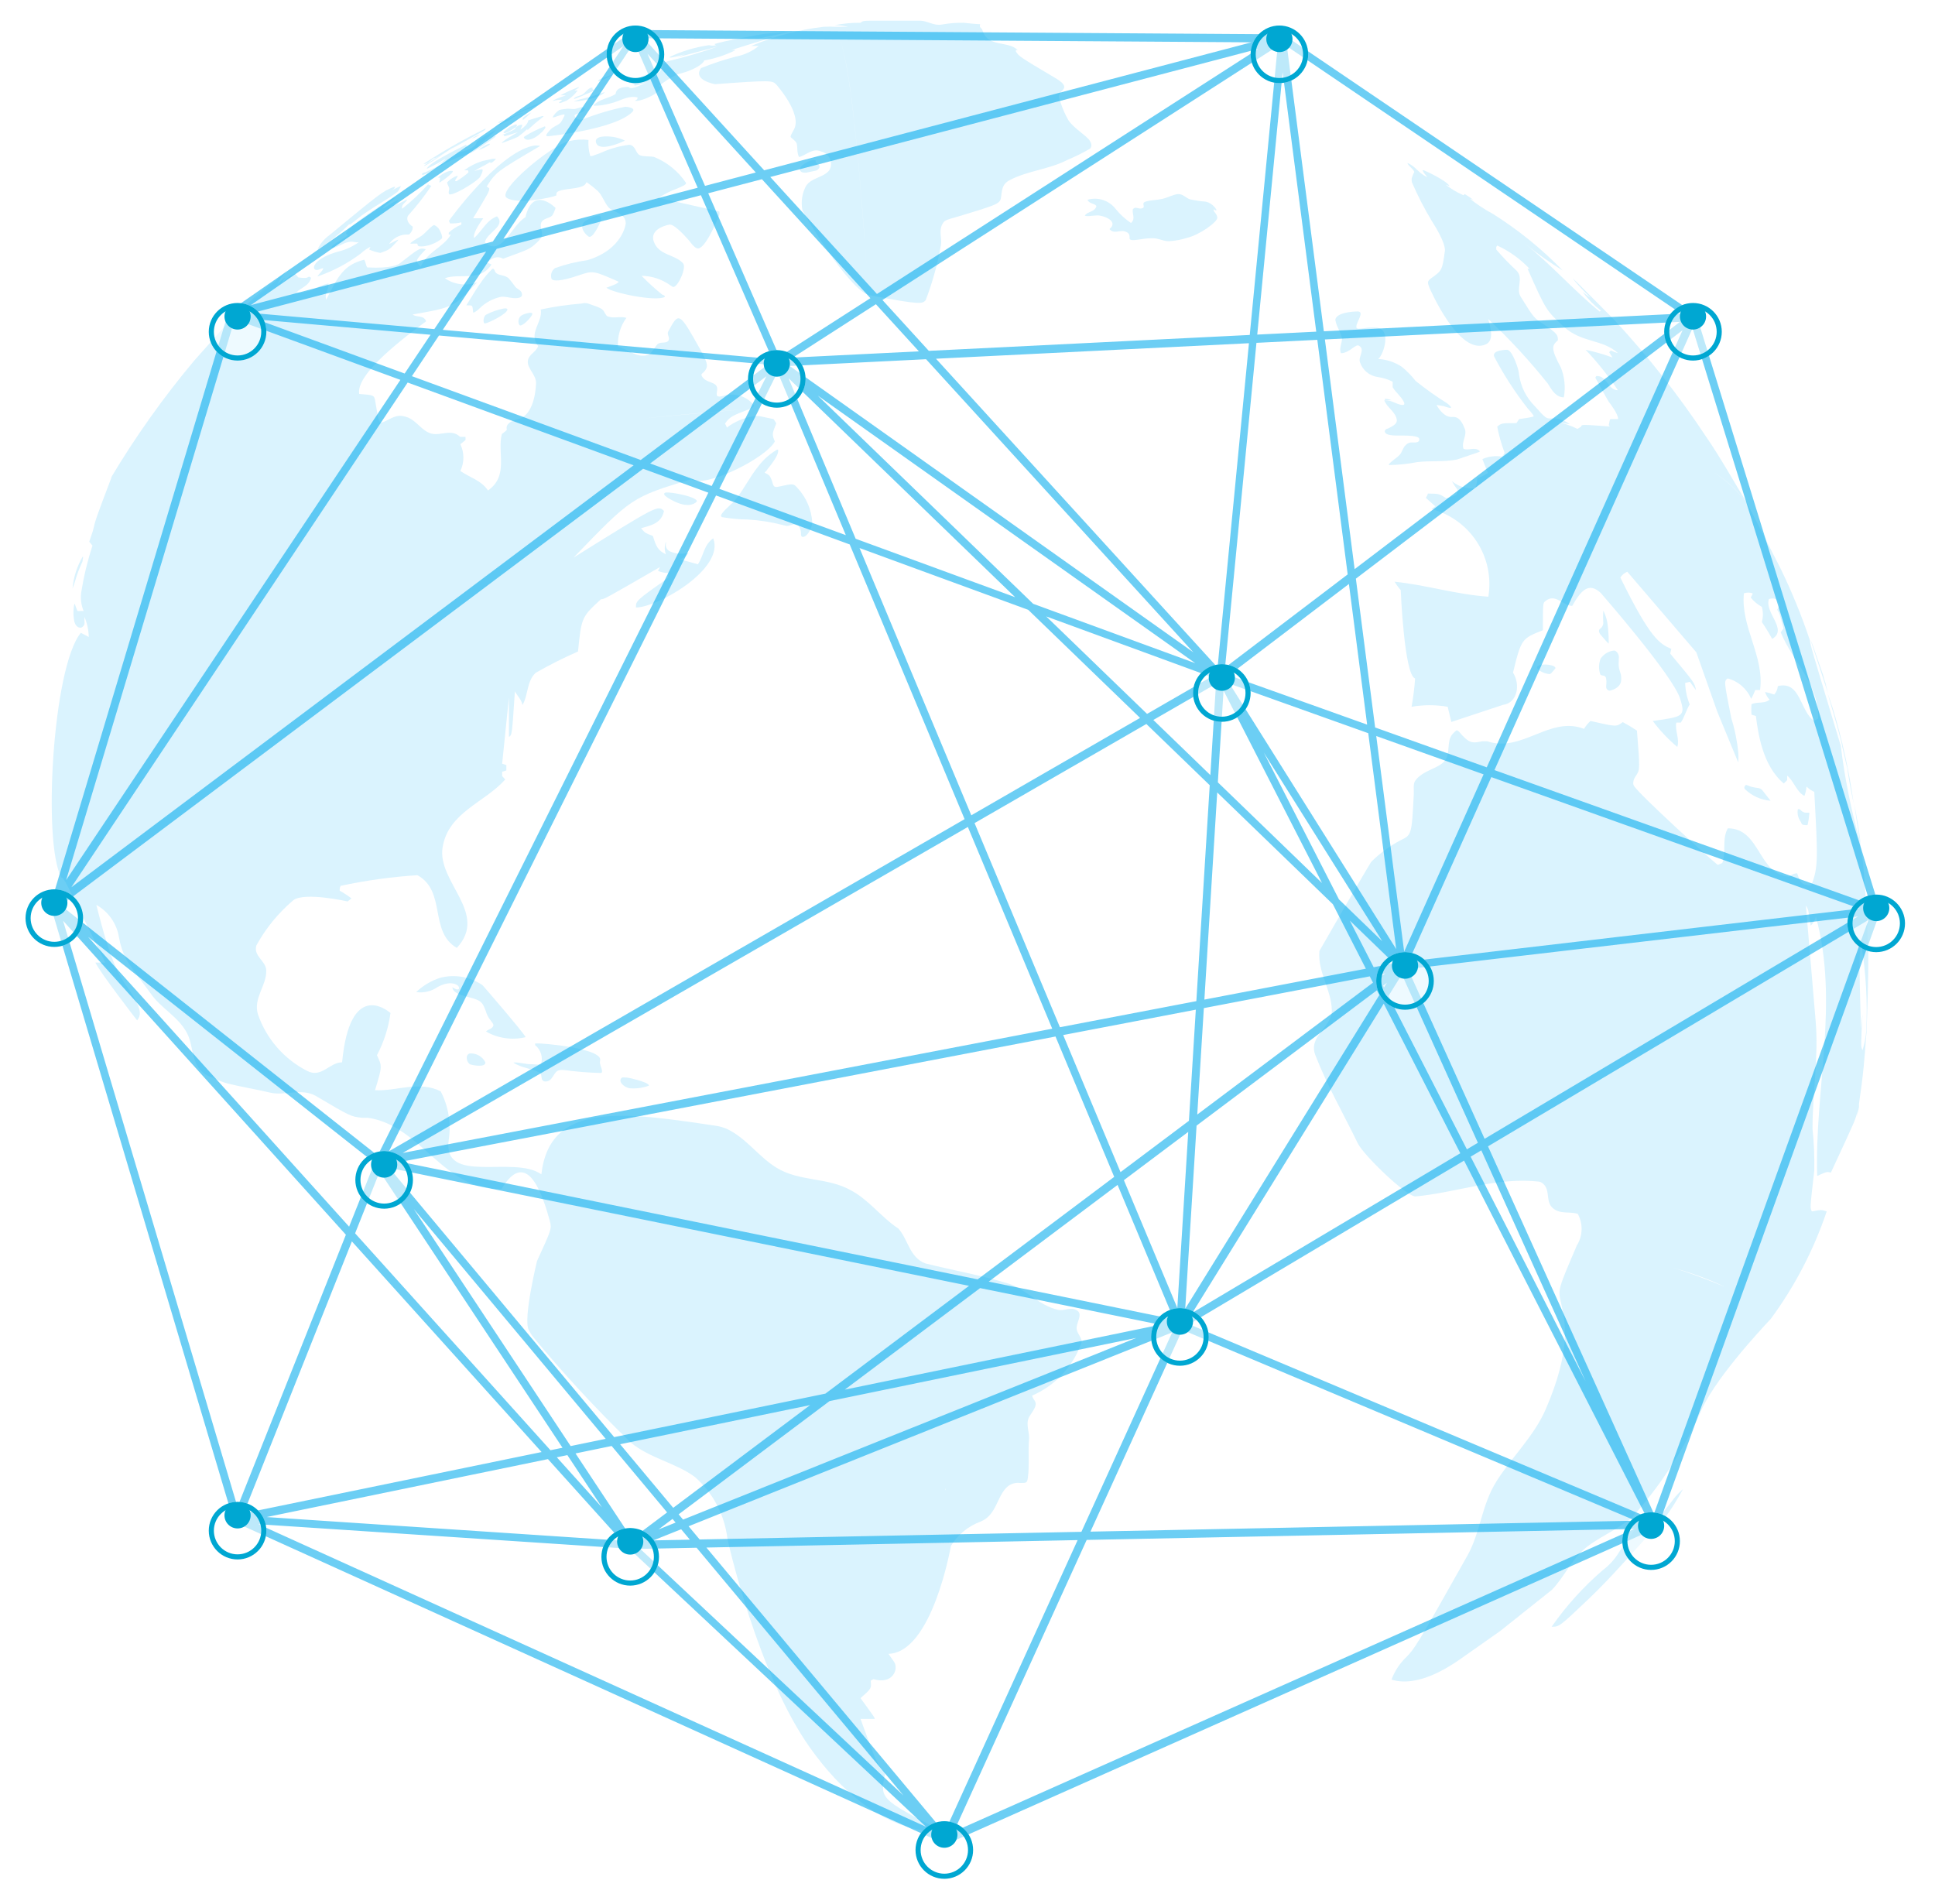 <svg width="379" height="373" viewBox="0 0 379 373" fill="none" xmlns="http://www.w3.org/2000/svg">
<g style="mix-blend-mode:screen">
<path d="M101.136 24.381H100.884L99.778 24.886L98.641 25.832C98.641 25.832 98.641 25.832 98.641 25.99C98.641 26.148 99.146 26.179 100.663 25.138C101.389 24.791 101.294 24.412 101.136 24.381Z" fill="#DAF3FE"/>
</g>
<g style="mix-blend-mode:screen">
<path d="M98.703 23.433L97.786 23.844C97.786 23.844 97.565 24.033 97.597 24.065C97.628 24.096 97.881 24.065 98.134 23.875C98.337 23.746 98.527 23.598 98.703 23.433Z" fill="#DAF3FE"/>
</g>
<g style="mix-blend-mode:screen">
<path d="M103.128 21.445C103.435 21.395 103.733 21.299 104.013 21.161L105.056 20.656C105.352 20.521 105.638 20.363 105.909 20.183H105.751C103.991 20.851 102.271 21.621 100.6 22.487L101.959 21.95C102.334 21.75 102.725 21.581 103.128 21.445Z" fill="#DAF3FE"/>
</g>
<g style="mix-blend-mode:screen">
<path d="M100.283 23.087C100.624 22.884 100.984 22.715 101.358 22.582C101.729 22.455 102.089 22.297 102.432 22.108C102.432 22.108 102.432 22.108 102.59 22.108H102.369C100.365 22.737 98.476 23.686 96.775 24.918C97.984 24.434 99.156 23.864 100.283 23.213C100.283 23.213 100.283 23.119 100.283 23.087Z" fill="#DAF3FE"/>
</g>
<g style="mix-blend-mode:screen">
<path d="M103.253 22.801L103.538 22.517L104.075 22.044C103.466 22.301 102.901 22.653 102.4 23.085C102.4 23.085 102.4 23.085 102.4 23.527L103.253 22.801Z" fill="#DAF3FE"/>
</g>
<g style="mix-blend-mode:screen">
<path d="M95.921 28.17H95.731L95.226 28.359C94.664 28.633 94.143 28.983 93.678 29.401C94.381 29.192 95.052 28.884 95.668 28.485C95.858 28.391 96.047 28.201 95.921 28.17Z" fill="#DAF3FE"/>
</g>
<g style="mix-blend-mode:screen">
<path d="M97.123 31.105C97.123 31.105 96.964 31.105 96.585 31.105H96.49L94.594 31.516C93.274 31.906 92.033 32.526 90.928 33.347C91.149 33.347 91.371 33.347 91.56 33.347C91.75 33.347 91.781 33.694 91.718 33.82C91.011 34.422 90.261 34.97 89.474 35.462C89.425 35.484 89.371 35.496 89.316 35.496C89.262 35.496 89.208 35.484 89.158 35.462C89.158 34.988 89.632 34.831 89.632 34.389C88.852 34.662 88.148 35.116 87.578 35.714C87.578 36.062 87.863 36.409 87.957 36.788C88.052 37.166 87.957 37.04 87.957 37.198C87.957 37.356 87.799 37.735 87.957 38.019C88.431 38.524 92.698 36.03 93.867 34.862C94.12 34.609 94.847 33.126 94.373 33.157C93.853 33.22 93.344 33.348 92.856 33.536C93.836 32.873 94.973 32.4 96.016 31.737C95.953 32.337 97.123 31.263 97.123 31.105Z" fill="#DAF3FE"/>
</g>
<g style="mix-blend-mode:screen">
<path d="M85.019 31.105C86.884 30.284 88.433 28.958 90.266 27.948C89.597 28.328 88.953 28.75 88.338 29.211L94.659 25.675C94.852 25.573 95.024 25.433 95.164 25.265C95.083 25.233 94.993 25.233 94.911 25.265C90.784 27.305 86.784 29.592 82.934 32.115C83.882 32.115 84.451 31.231 85.241 30.852L85.019 31.105Z" fill="#DAF3FE"/>
</g>
<g style="mix-blend-mode:screen">
<path d="M85.048 44.079C84.897 44.121 84.756 44.196 84.638 44.3C83.816 44.931 83.215 45.784 82.362 46.32C80.877 47.204 80.434 47.488 80.371 47.709C80.57 47.747 80.773 47.747 80.972 47.709C81.509 47.709 81.572 47.709 81.698 47.709C81.825 47.709 81.698 48.151 82.078 48.246C82.372 48.28 82.669 48.28 82.963 48.246C84.271 48.081 85.507 47.557 86.534 46.731C86.818 46.383 86.123 45.089 86.123 45.089C85.893 44.638 85.513 44.281 85.048 44.079Z" fill="#DAF3FE"/>
</g>
<g style="mix-blend-mode:screen">
<path d="M88.558 33.473H88.148C87.252 33.693 86.433 34.151 85.777 34.798C85.777 34.798 86.03 34.798 86.157 34.798C86.283 34.798 86.157 34.798 86.157 35.177C86.157 35.556 85.872 35.777 86.157 35.714C86.852 35.289 87.507 34.803 88.116 34.262C88.685 33.757 88.843 33.504 88.558 33.473Z" fill="#DAF3FE"/>
</g>
<g style="mix-blend-mode:screen">
<path d="M148.605 9.007C147.297 10.069 145.743 10.786 144.086 11.091C141.787 11.699 139.529 12.448 137.322 13.332C135.584 15.7 140.009 16.489 140.072 16.489C151.07 15.668 151.228 15.794 151.986 16.489C151.986 16.489 157.169 22.234 155.526 25.328C154.831 26.591 154.831 26.622 154.862 26.812C154.894 27.001 155.811 27.506 156.032 28.074C156.253 28.643 156.032 29.905 156.506 30.758C157.96 30.41 159.129 28.895 160.867 29.684C161.245 29.778 161.596 29.958 161.892 30.211C162.188 30.464 162.421 30.783 162.571 31.142C162.722 31.501 162.786 31.89 162.759 32.278C162.732 32.667 162.614 33.043 162.416 33.378C161.215 34.83 159.003 34.767 157.896 36.377C157.1 37.842 156.843 39.54 157.169 41.175C157.391 41.838 165.987 56.391 170.127 57.78C168.041 27.506 166.524 13.742 164.438 7.271C166.303 13.016 167.852 24.318 170.127 57.78C180.43 59.769 180.651 59.517 181.315 58.791C182.644 55.315 183.639 51.721 184.286 48.057C184.538 46.668 183.811 45.216 184.602 43.859C185.012 43.164 185.076 43.133 187.762 42.375C195.916 39.913 195.916 39.913 196.105 38.366C196.295 36.819 196.453 35.903 197.907 35.209C201.446 33.409 205.523 33.157 209.063 31.326C210.573 30.695 212.04 29.968 213.456 29.148C213.456 29.148 214.151 28.643 213.456 27.569C212.761 26.496 210.295 25.139 209.253 23.529C208.629 22.437 208.121 21.284 207.736 20.087C207.135 18.793 207.388 18.446 208.115 17.688C208.842 16.931 208.431 16.268 206.345 15.068C199.613 11.091 199.55 10.996 198.981 10.08C198.975 9.986 198.975 9.891 198.981 9.796H199.329C197.338 7.87 193.356 9.417 192.376 5.755L191.934 5.282C191.92 5.103 191.92 4.924 191.934 4.745H192.186C191.302 4.745 188.742 4.461 188.742 4.461C187.301 4.439 185.862 4.556 184.444 4.808C182.958 5.092 181.726 4.114 180.303 4.051C178.312 4.051 173.983 4.051 172.15 4.051C168.989 4.051 168.989 4.051 168.578 4.461C166.87 4.441 165.165 4.6 163.49 4.935C164.384 4.944 165.274 5.049 166.145 5.25H163.68C162.88 5.206 162.078 5.206 161.278 5.25C156.404 5.825 151.637 7.09 147.119 9.007C147.404 9.007 147.404 9.007 148.605 9.007Z" fill="#DAF3FE"/>
</g>
<g style="mix-blend-mode:screen">
<path d="M117.476 43.732C117.918 42.627 117.729 42.122 116.939 42.248C116.939 42.248 114.568 42.88 114.126 43.922C113.683 44.963 114.884 46.068 115.264 46.321C116.085 46.889 117.476 43.732 117.476 43.732Z" fill="#DAF3FE"/>
</g>
<g style="mix-blend-mode:screen">
<path d="M134.194 10.617L132.614 11.217C134.289 10.838 139.725 9.323 140.61 9.102C137.503 10.209 134.338 11.146 131.129 11.911C130.688 11.98 130.273 12.165 129.928 12.448C129.824 13.093 129.539 13.695 129.106 14.184C127.494 13.679 123.259 16.11 123.101 16.268C123.481 16.268 123.892 16.268 124.271 16.584C124.257 16.646 124.257 16.711 124.271 16.773C125.156 16.642 126.017 16.387 126.831 16.015C123.67 17.689 123.354 17.278 123.101 17.026C120.763 17.026 120.636 17.973 120.573 18.415C119.214 19.299 117.413 19.393 116.307 20.561V20.719C117.375 20.718 118.439 20.569 119.467 20.277C121.3 19.898 122.88 18.636 124.871 19.078C124.871 19.425 124.871 19.425 124.334 19.74C125.661 19.993 129.896 17.941 129.517 16.899H129.011C130.15 15.941 131.416 15.144 132.772 14.532C136.565 13.616 137.892 12.196 137.924 11.88H137.734C139.931 11.511 142.061 10.82 144.055 9.828C143.764 9.762 143.461 9.762 143.17 9.828C143.17 9.828 151.102 7.334 151.513 7.239C149.459 7.523 149.333 7.523 148.574 7.587C150.534 7.081 152.556 6.766 154.516 6.261C152.619 6.261 149.427 6.671 149.427 6.671C149.427 6.671 141.716 7.997 139.946 8.628C140.023 8.736 140.134 8.815 140.262 8.849C139.806 8.967 139.328 8.967 138.872 8.849C136.177 9.231 133.556 10.019 131.097 11.185C131.255 11.343 131.35 11.375 134.194 10.617Z" fill="#DAF3FE"/>
</g>
<g style="mix-blend-mode:screen">
<path d="M103.445 23.812C103.331 24.047 103.193 24.269 103.034 24.475C102.715 24.824 102.354 25.131 101.959 25.391C101.959 25.201 102.149 24.917 102.244 24.728C102.262 24.624 102.262 24.517 102.244 24.412C101.967 24.433 101.697 24.511 101.453 24.641C101.208 24.771 100.993 24.952 100.822 25.17H101.043C100.177 25.673 99.268 26.096 98.325 26.433C98.325 26.433 98.609 26.433 98.736 26.433V26.685C98.894 26.685 98.894 26.685 101.422 25.896C100.632 26.37 98.483 27.538 98.262 28.043C98.262 28.043 101.138 27.001 101.422 26.811C102.08 26.342 102.704 25.825 103.287 25.265C103.305 25.348 103.305 25.434 103.287 25.517C104.142 24.704 105.039 23.935 105.973 23.213C106.384 22.866 106.415 22.834 106.479 22.739H106.194C106.194 22.739 103.666 23.465 103.413 23.623L103.445 23.812Z" fill="#DAF3FE"/>
</g>
<g style="mix-blend-mode:screen">
<path d="M131.191 43.985C132.361 43.985 134.952 47.142 134.984 47.142C135.584 47.931 136.248 48.752 136.817 48.657C138.46 48.342 140.862 42.154 140.894 42.091C140.942 41.873 140.942 41.646 140.894 41.428L129.042 38.745C130.12 38.008 131.288 37.413 132.519 36.977C133.783 36.44 134.415 36.156 134.383 35.84C132.841 33.538 130.638 31.755 128.063 30.726C127.146 30.568 126.198 30.726 125.345 30.41C124.491 30.095 124.523 28.453 123.259 28.359C121.357 28.588 119.502 29.11 117.76 29.905C115.927 30.6 115.895 30.6 115.611 30.568C115.312 29.544 115.194 28.476 115.263 27.412C113.996 27.262 112.712 27.337 111.471 27.633C107.899 28.485 97.249 37.387 99.24 38.745C101.231 40.102 108.057 38.745 108.974 38.271C108.974 37.703 108.753 37.324 111.723 36.977C114.694 36.63 114.631 36.093 114.884 35.682C115.67 36.221 116.42 36.812 117.128 37.45C118.013 38.366 118.36 39.629 119.182 40.607C120.004 41.586 122.564 41.681 122.564 43.764C122.564 43.764 122.058 48.847 115.042 50.962C112.887 51.259 110.769 51.777 108.721 52.508C108.381 52.743 108.13 53.087 108.009 53.482C107.889 53.878 107.906 54.302 108.057 54.687C108.437 55.034 109.669 55.192 113.367 53.929C116.18 52.982 116.18 52.982 121.205 55.192C120.794 55.602 120.794 55.602 118.771 56.36C119.877 57.339 128.442 59.138 130.212 58.159C130.212 57.907 130.212 57.907 129.674 57.686C128.267 56.543 126.927 55.32 125.661 54.024C127.669 54.049 129.621 54.688 131.255 55.855C131.571 56.076 131.823 56.265 131.981 56.202C132.93 55.918 134.541 52.319 133.751 51.53C132.108 49.794 129.011 50.015 128.063 47.331C127.115 44.648 131.128 43.985 131.191 43.985Z" fill="#DAF3FE"/>
</g>
<g style="mix-blend-mode:screen">
<path d="M92.414 27.127C92.884 27.023 93.326 26.818 93.709 26.527L94.057 26.307C93.475 26.506 92.923 26.782 92.414 27.127Z" fill="#DAF3FE"/>
</g>
<g style="mix-blend-mode:screen">
<path d="M158.055 33.788L159.856 33.409C160.114 33.307 160.326 33.117 160.457 32.873C160.498 32.8 160.52 32.719 160.52 32.636C160.52 32.553 160.498 32.471 160.457 32.399C160.457 32.115 159.983 32.052 159.793 31.799C159.747 31.677 159.747 31.542 159.793 31.42C159.504 31.332 159.196 31.332 158.908 31.42C158.086 31.61 155.748 32.936 157.043 33.725C157.369 33.834 157.718 33.856 158.055 33.788Z" fill="#DAF3FE"/>
</g>
<g style="mix-blend-mode:screen">
<path d="M122.405 27.537C120.982 26.851 119.391 26.588 117.823 26.779C116.179 27.064 116.717 28.169 117.096 28.484C118.487 29.463 122.405 27.569 122.405 27.537Z" fill="#DAF3FE"/>
</g>
<g style="mix-blend-mode:screen">
<path d="M109.763 19.046C109.23 19.238 108.713 19.47 108.215 19.741H108.436C108.959 19.587 109.504 19.523 110.048 19.551C110.048 19.835 109.574 19.835 109.511 20.119C109.447 20.404 110.964 19.709 111.091 19.646C111.889 19.137 112.586 18.484 113.145 17.72C112.955 17.72 112.766 17.72 112.576 17.72C112.387 17.72 113.208 17.373 113.429 17.089H113.271C112.066 17.53 110.893 18.058 109.763 18.667C110.079 18.667 110.364 18.667 110.68 18.667C110.996 18.667 110.554 18.762 109.763 19.046Z" fill="#DAF3FE"/>
</g>
<g style="mix-blend-mode:screen">
<path d="M102.907 26.622C102.559 26.843 102.464 26.938 102.907 27.254C103.349 27.569 104.487 27.254 105.467 26.464C106.446 25.675 107.173 24.791 106.668 24.76C106.645 24.767 106.624 24.778 106.604 24.791C105.321 25.293 104.084 25.906 102.907 26.622Z" fill="#DAF3FE"/>
</g>
<g style="mix-blend-mode:screen">
<path d="M118.486 18.099H118.233C117.475 18.32 116.78 18.604 116.053 18.825L113.493 19.488C113.116 19.6 112.746 19.737 112.387 19.898C113.744 19.782 115.088 19.539 116.4 19.172C117.077 18.994 117.711 18.683 118.265 18.256L118.486 18.099Z" fill="#DAF3FE"/>
</g>
<g style="mix-blend-mode:screen">
<path d="M112.387 19.393C112.64 19.393 115.168 18.32 115.895 17.973C116.622 17.625 116.274 17.783 116.274 17.625C116.274 17.468 116.053 17.625 116.053 17.404C116.053 17.183 116.053 17.404 116.053 17.183C116.053 17.183 115.863 17.183 115.705 17.183L115.326 17.404C114.757 17.815 114.409 18.446 113.746 18.667C113.082 18.888 112.545 18.983 112.387 19.393Z" fill="#DAF3FE"/>
</g>
<g style="mix-blend-mode:screen">
<path d="M118.236 15.604C120.037 14.689 120.037 14.689 120.069 14.626H119.879C119.879 14.626 118.078 15.226 117.572 15.478C117.067 15.731 117.161 15.952 117.161 15.952C117.161 15.952 117.699 15.857 118.236 15.604Z" fill="#DAF3FE"/>
</g>
<g style="mix-blend-mode:screen">
<path d="M107.396 26.685C107.396 26.685 120.416 25.359 123.83 21.95C124.778 21.034 122.471 20.908 122.471 20.908C119.668 21.485 116.919 22.298 114.254 23.339C113.179 23.781 112.357 22.802 112.579 22.518C112.78 22.383 113.005 22.286 113.242 22.234C115.328 21.666 114.317 21.003 114.064 20.971C113.811 20.94 113.053 21.287 112.547 21.35C112.041 21.413 111.346 21.192 110.714 21.35C110.32 21.384 109.929 21.447 109.545 21.54C108.991 21.909 108.535 22.407 108.217 22.992C108.492 22.996 108.764 22.93 109.007 22.802C109.608 22.613 110.398 22.329 110.556 22.455C110.714 22.581 109.861 23.97 109.798 24.033C109.165 24.602 108.281 24.823 107.712 25.486C106.606 26.685 107.016 26.685 107.396 26.685Z" fill="#DAF3FE"/>
</g>
<g style="mix-blend-mode:screen">
<path d="M365.943 186.106C365.658 180.961 365.406 174.11 364.9 168.996C364.679 167.449 364.458 166.029 364.268 164.703C362.526 158.496 361.268 152.163 360.507 145.762V145.951C354.597 126.379 354.597 126.379 354.502 125.432C352.862 120.53 350.898 115.742 348.624 111.1L342.303 98.756C340.475 96.249 338.192 94.107 335.572 92.443C338.216 94.076 340.505 96.223 342.303 98.756C339.87 94.779 336.773 89.286 334.181 85.561C328.821 77.455 322.806 69.801 316.199 62.673L308.866 55.286L308.013 54.529C309.097 55.858 310.269 57.113 311.521 58.285C310.952 57.97 310.478 57.528 309.973 57.181C311.002 58.559 312.214 59.791 313.575 60.843L313.323 61.032C308.171 56.833 303.841 51.814 298.658 47.71C301.02 49.623 303.5 51.383 306.085 52.982C301.972 48.746 297.368 45.015 292.369 41.87C290.781 41.028 289.278 40.034 287.882 38.902L288.577 39.155C288.042 38.743 287.482 38.363 286.902 38.018L286.617 38.239C285.391 37.695 284.235 37.007 283.173 36.188L283.899 36.44C283.489 35.461 278.938 33.283 278.622 33.283C278.811 33.788 278.811 33.788 279.57 34.672C277.99 34.136 277.199 32.462 275.651 31.926C275.935 32.62 276.725 32.968 277.01 33.662C276.441 34.925 276.441 34.925 276.536 35.682C277.657 38.293 278.956 40.825 280.423 43.259C283.141 47.457 283.015 48.91 283.015 49.067C282.477 52.95 282.477 52.95 280.328 54.497C279.538 55.065 279.57 55.318 279.981 56.36C279.981 56.36 285.764 69.871 291.042 67.44C292.749 66.651 291.895 63.842 291.484 62.484C295.67 66.408 299.567 70.628 303.146 75.112C304 76.501 304.79 77.826 306.307 77.826C306.663 75.852 306.455 73.817 305.706 71.955C303.589 68.072 304.063 67.63 305.137 66.651C305.137 65.704 305.137 65.357 302.324 63.494C300.428 62.263 300.428 62.263 297.837 58.096C296.857 56.518 298.5 54.497 297.047 53.014C295.639 51.714 294.31 50.333 293.065 48.878V48.373L293.254 48.089C295.634 49.184 297.78 50.728 299.575 52.635H299.196C302.83 60.811 302.83 60.811 306.307 63.999C309.783 67.188 313.891 66.398 316.925 69.177C316.435 69.045 315.959 68.865 315.503 68.64L315.187 68.987C315.39 69.346 315.611 69.694 315.851 70.029C314.13 69.4 312.366 68.893 310.573 68.514C312.901 70.971 315.016 73.622 316.894 76.437C314.934 76.437 314.776 73.501 312.659 73.659L312.469 73.975C312.469 73.975 314.871 78.395 315.092 78.679C315.314 78.963 317.02 81.173 316.925 82.088C315.725 82.088 315.724 82.088 315.472 82.088C315.219 82.088 315.25 82.877 315.092 83.256L315.314 83.54C309.751 83.13 309.751 83.13 309.72 83.54L308.961 84.014C307.65 83.34 306.243 82.871 304.79 82.625L307.476 83.098C306.396 82.24 305.026 81.833 303.652 81.962C302.925 81.962 302.735 81.962 300.681 79.626C298.955 77.93 297.843 75.709 297.521 73.312C297.521 72.397 296.225 68.608 295.214 68.514C295.214 68.514 292.053 68.514 292.685 69.903C294.556 73.46 296.746 76.841 299.227 80.005C299.667 80.446 300.059 80.933 300.397 81.457C300.397 81.615 300.207 81.646 299.417 81.804L297.552 82.088L297.015 82.877C294.076 82.877 294.076 82.877 293.254 83.572C293.59 85.291 294.065 86.981 294.676 88.623C294.676 88.875 294.36 89.191 294.202 89.444C292.898 89.223 291.558 89.388 290.347 89.917C290.347 89.917 290.347 89.917 291.421 92.632C290.777 93.072 290.075 93.423 289.335 93.674C289.327 94.347 289.187 95.011 288.925 95.631C288.112 95.714 287.29 95.634 286.509 95.395C285.727 95.157 285.001 94.765 284.374 94.242C284.708 94.849 285.089 95.429 285.511 95.978C285.511 96.262 285.29 96.641 285.227 96.925C284.596 97.207 283.94 97.429 283.267 97.588C281.877 96.704 281.877 96.704 279.665 96.673C279.665 96.925 279.38 97.273 279.285 97.525L281.118 99.167L280.36 99.703C284.029 100.66 287.207 102.952 289.271 106.13C291.335 109.307 292.136 113.14 291.516 116.877C285.195 116.435 279.317 114.572 273.154 113.941C273.5 114.526 273.902 115.075 274.355 115.582C274.355 115.772 275.05 132.251 277.168 132.882C277.044 134.746 276.812 136.601 276.473 138.438C278.814 138.025 281.21 138.025 283.552 138.438C284.247 141.342 284.247 141.342 284.279 141.405L294.392 138.059C297.173 137.712 297.868 134.176 296.351 131.745C297.963 125.116 298.058 125.084 302.198 123.443C302.198 118.108 302.198 118.108 302.704 117.729C304.632 116.119 306.149 118.676 307.95 118.676C309.593 115.772 311.11 113.909 313.512 116.119C313.512 116.119 327.734 132.377 329.093 136.891C330.167 140.332 329.662 140.395 323.72 141.216C325.117 143.092 326.729 144.798 328.524 146.299C329.03 144.689 328.018 143.142 328.334 141.532H329.219C329.946 140.427 330.262 139.101 330.958 137.964C330.402 136.633 330.102 135.208 330.073 133.766L330.989 133.545L332.19 135.186C331.906 133.734 331.906 133.734 327.133 128.02L327.355 127.105C325.111 126.095 323.341 125.305 317.368 113.12C317.695 112.612 318.169 112.215 318.727 111.983L332.253 127.768C332.253 127.768 332.253 127.768 336.362 139.417L340.47 149.361C340.516 148.72 340.516 148.076 340.47 147.435C340.255 145.152 339.8 142.898 339.111 140.711C337.658 133.419 337.658 133.419 338.384 132.882C339.41 133.152 340.359 133.655 341.159 134.35C341.959 135.045 342.588 135.914 342.999 136.891C343.307 136.334 343.571 135.753 343.789 135.155H344.737C345.622 128.494 340.881 122.748 341.576 116.214C342.129 116.024 342.73 116.024 343.283 116.214C343.283 116.466 343.03 116.782 342.904 117.034C343.504 117.781 344.245 118.403 345.084 118.865C345.357 119.836 345.357 120.862 345.084 121.833C345.814 122.903 346.489 124.01 347.107 125.148C350.267 123.285 345.527 120.002 346.475 117.319C347.897 117.003 348.15 117.476 348.561 118.581L348.087 119.434C348.592 120.223 348.592 120.223 349.319 123.096L348.782 123.853C351.089 129.536 356.335 133.987 356.114 140.742L355.324 141.184C352.543 139.353 352.701 133.229 348.213 134.397C348.164 135.005 347.92 135.58 347.518 136.039C346.927 135.837 346.326 135.668 345.716 135.534C345.885 136.102 346.189 136.622 346.601 137.049C345.558 137.901 344.168 137.396 343.062 137.933C342.999 138.615 342.999 139.302 343.062 139.985L343.915 140.237C344.357 143.615 345.211 149.96 349.383 153.465L350.046 152.802V151.918C351.405 153.054 351.848 155.075 353.428 155.895C353.646 155.306 353.784 154.69 353.839 154.064C354.275 154.503 354.79 154.856 355.356 155.106C356.051 167.954 356.177 169.943 354.755 173.416C352.922 173.416 352.606 172.848 352.006 171.048C351.418 171.079 350.859 171.313 350.425 171.711C344.294 171.269 344.832 162.241 338.416 162.241C337.215 164.387 338.163 166.85 337.341 169.028L336.457 169.407C335.129 168.428 321.034 155.611 320.023 153.907C319.707 153.401 320.023 152.454 320.433 151.949C321.224 150.718 321.224 150.718 320.623 143.11C319.727 142.503 318.798 141.945 317.842 141.437C316.609 142.384 316.609 142.384 311.521 141.216C311.024 141.665 310.597 142.186 310.257 142.763C303.557 140.143 298.121 147.498 291.295 145.194H290.315C288.419 145.572 287.787 145.73 285.733 143.268L285.322 143.015C285.026 143.243 284.751 143.497 284.5 143.773C283.236 145.288 284.184 147.467 282.983 149.013C281.782 150.56 278.59 150.876 277.168 152.959C276.757 153.591 276.947 154.696 276.915 155.453C276.504 163.535 276.504 163.535 274.324 164.577C272.208 165.696 270.27 167.121 268.572 168.807C267.339 170.764 258.427 186.233 258.427 186.264C258.048 190.4 260.797 193.872 260.86 197.913C260.86 201.322 256.057 202.932 257.7 206.847C260.007 212.75 263.167 218.212 265.917 223.894C267.055 226.293 275.651 234.501 277.263 234.343C285.353 233.585 293.065 230.523 301.44 231.439C301.734 231.505 302.006 231.646 302.23 231.849C303.715 233.112 302.672 235.353 304.126 236.616C305.58 237.879 307.286 237.247 309.025 237.753C309.561 238.728 309.821 239.832 309.776 240.944C309.732 242.057 309.384 243.136 308.772 244.066C322.677 246.623 331.463 248.959 337.816 252.053C328.55 248.125 318.822 245.388 308.866 243.908C305.169 252.527 305.169 252.527 305.706 254.989C306.591 258.872 307.824 264.175 302.83 275.856C300.555 281.222 296.162 285.326 293.159 290.062C290.157 294.797 289.999 300.1 287.408 304.709C277.326 322.672 277.01 322.988 275.398 324.629C274.131 325.846 273.158 327.336 272.554 328.986C277.737 330.596 283.836 326.46 285.827 325.103L293.855 319.452L303.999 311.37C306.275 308.971 307.634 305.877 310.099 303.604C312.564 301.332 316.641 299.753 319.58 297.291C325.061 291.209 329.57 284.32 332.949 276.866C335.508 270.552 344.263 261.082 346.854 258.304C351.562 251.9 355.251 244.808 357.789 237.279C356.746 236.932 356.746 236.932 354.913 237.279C354.502 236.711 354.502 236.711 355.356 229.292C355.413 226.552 355.297 223.81 355.008 221.084C355.008 213.981 356.241 206.91 355.608 199.807L353.712 177.394C354.186 178.088 354.186 178.088 354.66 181.308C355.158 180.826 355.509 180.213 355.672 179.54C360.254 196.429 355.387 213.413 355.924 230.334C357.789 229.482 357.789 229.482 358.611 229.671C363.541 219.064 363.541 219.064 363.762 217.707C363.762 218.022 363.762 218.401 363.762 218.717C363.762 218.148 364.015 217.422 364.11 216.854V216.223L364.647 212.308C364.868 210.54 365.153 208.299 365.564 202.206C365.564 202.522 365.564 202.838 365.564 203.122C365.753 197.724 365.974 191.157 365.943 186.106ZM364.805 205.71C364.458 204.953 364.458 204.953 364.805 198.576C364.616 200.596 364.616 200.596 364.521 201.48C364.047 187.685 364.236 186.422 364.521 184.686C365.472 190.389 365.811 196.178 365.532 201.954C365.423 203.228 365.18 204.487 364.805 205.71Z" fill="#DAF3FE"/>
</g>
<g style="mix-blend-mode:screen">
<path d="M360.825 145.446C360.825 145.667 360.825 145.983 360.825 146.204L361.773 150.339C361.759 150.266 361.759 150.192 361.773 150.119C362.089 152.581 362.563 154.98 363.069 157.379C362.205 151.161 360.864 145.019 359.055 139.006C358.676 137.838 358.328 136.733 357.98 135.85C360.13 143.205 360.224 143.521 361.141 147.404L360.825 145.446Z" fill="#DAF3FE"/>
</g>
<g style="mix-blend-mode:screen">
<path d="M357.506 133.798L357.791 134.492C357.469 133.624 357.195 132.739 356.969 131.841L357.254 132.725L355.073 126.411C354.957 126.086 354.82 125.77 354.662 125.464C355.515 128.021 356.558 131.241 358.044 135.818C357.917 135.282 357.728 134.492 357.506 133.798Z" fill="#DAF3FE"/>
</g>
<g style="mix-blend-mode:screen">
<path d="M364.428 165.303C364.175 162.651 363.67 159.999 363.164 157.379C363.448 159.431 363.828 161.83 364.27 164.703C364.333 164.892 364.365 165.082 364.428 165.303Z" fill="#DAF3FE"/>
</g>
<g style="mix-blend-mode:screen">
<path d="M86.978 30.095C86.567 30.316 83.249 32.21 83.091 32.431C82.933 32.652 83.47 32.431 86.978 30.095Z" fill="#DAF3FE"/>
</g>
<g style="mix-blend-mode:screen">
<path d="M346.794 156.842L345.214 154.821C345.032 154.607 344.79 154.453 344.518 154.379C343.997 154.315 343.48 154.22 342.97 154.095C342.085 153.748 342.085 153.748 341.99 153.748C341.895 153.748 341.484 154.127 341.737 154.537C343.101 155.873 344.89 156.689 346.794 156.842Z" fill="#DAF3FE"/>
</g>
<g style="mix-blend-mode:screen">
<path d="M313.45 132.124C313.766 132.471 314.462 132.124 314.588 132.913C314.714 133.702 314.588 134.049 314.588 134.617C314.609 134.776 314.678 134.924 314.785 135.042C314.892 135.16 315.033 135.244 315.188 135.28C315.568 135.28 317.496 134.744 317.527 133.197C317.543 133.008 317.543 132.818 317.527 132.629C317.527 131.997 317.179 131.366 317.085 130.735C316.99 130.103 317.085 129.346 317.085 128.683C317.085 128.02 316.547 127.451 316.168 127.42C315.636 127.47 315.122 127.637 314.663 127.91C314.204 128.183 313.811 128.555 313.513 128.998C313.115 129.998 313.092 131.108 313.45 132.124Z" fill="#DAF3FE"/>
</g>
<g style="mix-blend-mode:screen">
<path d="M303.874 131.809C304.154 131.518 304.418 131.213 304.664 130.893C304.664 130.577 304.19 130.325 303.242 130.199C302.294 130.072 300.556 130.199 301.188 131.083C301.835 131.618 302.627 131.948 303.463 132.03C303.544 132.026 303.623 132.004 303.694 131.966C303.765 131.928 303.827 131.874 303.874 131.809Z" fill="#DAF3FE"/>
</g>
<g style="mix-blend-mode:screen">
<path d="M313.45 123.127C313.347 123.186 313.267 123.276 313.222 123.385C313.176 123.493 313.167 123.613 313.197 123.727C313.233 123.925 313.32 124.11 313.45 124.264C313.45 124.264 314.967 126.032 315.061 126.063C315.156 126.095 315.061 123.254 314.809 121.896C314.665 121.092 314.398 120.315 314.018 119.592C314.015 119.665 314.015 119.739 314.018 119.813C313.971 120.464 313.971 121.118 314.018 121.77C314.053 122.026 314.019 122.287 313.919 122.526C313.819 122.765 313.657 122.972 313.45 123.127Z" fill="#DAF3FE"/>
</g>
<g style="mix-blend-mode:screen">
<path d="M353.113 161.545C353.113 161.545 353.998 161.735 354.061 161.545C354.221 160.839 354.327 160.121 354.377 159.399C354.377 159.209 354.377 159.178 354.377 159.178C354.377 159.178 353.903 159.178 353.65 159.178C353.455 159.173 353.267 159.107 353.113 158.988C352.892 158.988 352.734 158.609 352.481 158.515C352.228 158.42 352.196 158.515 352.133 158.515C352.053 158.956 352.067 159.41 352.176 159.846C352.285 160.281 352.486 160.688 352.765 161.04C352.778 161.146 352.817 161.247 352.877 161.335C352.938 161.423 353.018 161.495 353.113 161.545Z" fill="#DAF3FE"/>
</g>
<g style="mix-blend-mode:screen">
<path d="M68.364 43.954H68.585C69.66 43.228 70.576 42.312 71.746 41.586C73.642 40.26 75.696 39.155 77.561 37.798C78.003 37.482 78.003 37.482 78.541 36.44C77.922 36.652 77.337 36.949 76.802 37.324C77.276 36.914 77.276 36.914 77.371 36.598H77.15C74.811 37.577 74.811 37.577 64.509 46.069C63.491 46.792 62.684 47.773 62.17 48.91C64.415 47.497 66.493 45.834 68.364 43.954Z" fill="#DAF3FE"/>
</g>
<g style="mix-blend-mode:screen">
<path d="M82.839 34.263C83.502 34.065 84.131 33.767 84.704 33.379C86.268 32.459 87.882 31.626 89.539 30.885C90.615 30.56 91.671 30.17 92.699 29.717C93.49 29.306 96.429 27.254 96.46 27.223C97.029 26.844 97.061 26.749 97.124 26.655C96.81 26.645 96.501 26.733 96.239 26.907C95.354 27.412 94.564 28.107 93.647 28.612C94.785 27.538 96.081 26.623 97.156 25.455C97.156 25.455 93.458 27.349 93.332 27.886C93.205 28.422 92.763 29.18 89.918 29.843C90 29.777 90.074 29.703 90.139 29.622C90.519 29.212 91.814 28.959 91.277 28.359C91.277 28.359 83.661 32.021 83.597 33.063C84.864 32.486 86.089 31.821 87.264 31.074C86.884 31.674 86.221 31.895 85.683 32.305C85.683 32.305 85.683 32.305 86.695 31.832C87.212 31.556 87.751 31.324 88.306 31.137C86.685 32.109 85.007 32.984 83.281 33.758C82.555 33.852 82.523 34.263 82.839 34.263Z" fill="#DAF3FE"/>
</g>
<g style="mix-blend-mode:screen">
<path d="M61.854 52.856C62.391 53.014 62.802 52.509 63.339 52.541C63.118 53.203 62.486 53.582 62.17 54.151C65.251 53.105 68.142 51.57 70.734 49.605C71.274 49.089 71.893 48.663 72.567 48.342L72.314 48.879C73.011 49.188 73.744 49.411 74.495 49.541C76.296 48.91 76.296 48.91 78.066 46.953C77.877 46.953 77.877 46.953 76.202 47.805C76.558 47.281 77.026 46.842 77.573 46.52C78.119 46.198 78.73 46.001 79.362 45.943C79.805 45.943 79.899 45.943 80.057 45.943C80.215 45.943 80.974 45.09 80.816 44.364C79.868 43.828 79.489 42.754 79.994 42.154C81.621 40.345 83.12 38.425 84.482 36.409C84.303 36.318 84.111 36.254 83.913 36.22C83.913 36.22 83.913 36.22 83.913 36.03C82.345 37.801 80.621 39.428 78.762 40.892C78.572 40.008 79.457 39.724 79.741 39.124H79.552C78.783 39.566 77.979 39.946 77.15 40.26C77.403 39.85 77.845 39.629 78.035 39.187C76.865 39.534 75.981 40.45 74.874 40.892C75.57 39.913 76.707 39.503 77.498 38.65C76.802 38.65 67.511 44.68 67.763 45.816L68.111 46.006C67.921 46.29 67.921 46.322 66.815 46.984C64.982 48.089 64.888 48.31 64.919 48.563C65.022 48.593 65.132 48.593 65.235 48.563C66.278 48.342 67.1 47.679 68.143 47.426C69.186 47.174 69.565 47.584 70.292 47.426C69.165 48.234 67.902 48.833 66.563 49.194C61.443 50.52 60.969 52.667 61.854 52.856Z" fill="#DAF3FE"/>
</g>
<g style="mix-blend-mode:screen">
<path d="M104.231 61.632C104.389 61.221 103.978 61.253 103.662 61.284C103.347 61.316 102.241 61.568 101.893 62.01C101.697 62.238 101.576 62.522 101.547 62.821C101.519 63.121 101.585 63.422 101.735 63.683C102.241 64.125 104.01 62.2 104.231 61.632Z" fill="#DAF3FE"/>
</g>
<g style="mix-blend-mode:screen">
<path d="M101.864 58.254C102.003 58.192 102.123 58.094 102.212 57.97C102.258 57.791 102.256 57.604 102.206 57.426C102.156 57.249 102.06 57.088 101.927 56.96C101.643 56.675 101.232 56.518 100.947 56.202C100.53 55.596 100.076 55.017 99.588 54.466L99.272 54.276C98.704 53.897 97.977 53.961 97.376 53.613C96.776 53.266 96.997 52.856 96.618 52.635H96.46C95.551 53.508 94.745 54.483 94.058 55.539C93.805 55.855 93.52 56.297 93.299 56.644L91.34 59.801C92.509 59.801 92.509 59.801 92.604 60.495C92.699 61.19 92.604 61.253 92.825 61.221C93.234 61.007 93.608 60.73 93.931 60.401C95.099 59.24 96.583 58.45 98.198 58.128C99.43 58.033 100.631 58.696 101.864 58.254Z" fill="#DAF3FE"/>
</g>
<g style="mix-blend-mode:screen">
<path d="M98.64 60.433C97.427 60.669 96.255 61.084 95.164 61.664C94.658 62.043 94.595 63.148 94.879 63.337C95.164 63.527 98.672 61.822 99.272 60.906C99.462 60.622 99.494 60.307 98.64 60.433Z" fill="#DAF3FE"/>
</g>
<g style="mix-blend-mode:screen">
<path d="M91.972 206.342C90.961 206.721 91.53 208.3 92.13 208.489C92.731 208.679 95.133 209.12 95.069 208.079C94.787 207.513 94.34 207.044 93.788 206.735C93.236 206.425 92.603 206.289 91.972 206.342Z" fill="#DAF3FE"/>
</g>
<g style="mix-blend-mode:screen">
<path d="M271.293 78.11C271.104 78.11 271.293 78.11 271.293 78.394H272.525C272.138 78.218 271.719 78.121 271.293 78.11Z" fill="#DAF3FE"/>
</g>
<g style="mix-blend-mode:screen">
<path d="M150.848 91.243C152.049 89.696 152.555 88.654 152.397 88.086C152.362 88.069 152.324 88.061 152.286 88.061C152.248 88.061 152.21 88.069 152.176 88.086C150.736 88.936 149.479 90.062 148.478 91.401C146.866 93.389 145.76 95.725 144.18 97.714C143.326 98.788 142.157 99.545 141.367 100.65C141.051 101.092 141.367 101.218 141.367 101.282C143.026 101.576 144.707 101.734 146.392 101.755C148.719 101.883 151.027 102.243 153.282 102.828L154.103 103.018C154.862 103.018 155.684 102.292 156.442 103.018C156.763 103.491 156.919 104.057 156.884 104.628C156.884 105.133 157.137 105.196 157.295 105.164C158.054 105.164 159.002 103.586 159.097 102.355C158.948 99.823 157.92 97.423 156.189 95.568C155.399 94.684 155.399 94.684 152.555 95.315C151.701 95.504 151.512 95.315 151.322 94.589C150.943 93.263 150.627 93.011 150.09 92.758C149.552 92.505 149.837 92.505 150.09 92.253C150.313 91.895 150.567 91.558 150.848 91.243Z" fill="#DAF3FE"/>
</g>
<g style="mix-blend-mode:screen">
<path d="M262.851 66.304C262.851 67.283 262.251 68.167 262.63 69.177C262.946 69.177 263.578 69.177 264.906 68.198C265.411 67.851 265.822 67.536 266.138 67.693C267.529 68.451 265.917 69.935 266.391 71.008C266.649 71.758 267.11 72.421 267.725 72.923C268.339 73.425 269.081 73.746 269.867 73.849C270.88 73.993 271.863 74.302 272.775 74.765C272.775 75.112 272.775 75.491 272.775 75.838C273.375 76.88 274.418 77.606 274.956 78.711C275.493 79.816 273.818 79.184 272.807 78.711C272.276 78.492 271.706 78.384 271.132 78.395C271.637 79.847 273.249 80.542 273.565 82.12C273.755 82.941 272.965 83.383 271.827 83.951C271.542 83.951 271.1 84.299 271.258 84.646C271.416 84.993 271.827 85.372 274.418 85.309C275.556 85.309 277.926 85.309 277.99 85.972C278.053 86.635 277.484 86.698 276.694 86.666C276.444 86.638 276.19 86.67 275.954 86.757C275.718 86.845 275.506 86.987 275.335 87.171C274.766 87.676 274.671 88.497 274.166 89.065C273.66 89.634 272.68 90.202 272.048 90.896V91.086C273.895 91.069 275.736 90.879 277.547 90.517C280.139 90.202 282.762 90.517 285.353 90.012L289.809 88.497C289.809 88.497 289.809 88.497 289.809 88.339C288.861 87.424 287.692 88.339 286.649 87.897C286.175 86.54 287.408 85.309 286.902 83.983C285.985 81.584 285.037 81.615 284.279 81.678C282.572 81.678 281.371 79.342 281.371 79.311C281.371 79.311 281.371 79.311 282.825 79.563C283.457 79.784 284.279 80.068 284.216 79.753C284.01 79.477 283.765 79.232 283.489 79.026C281.328 77.677 279.249 76.202 277.263 74.607C276.464 73.582 275.552 72.65 274.545 71.829C273.178 70.929 271.597 70.407 269.962 70.314C271.1 69.303 272.585 64.316 269.551 64.189C269.015 64.153 268.476 64.153 267.94 64.189C266.012 64.442 265.664 64.505 265.664 64C265.664 62.99 267.339 61.096 265.949 61.001C265.949 61.001 262.156 61.001 261.587 62.422C261.541 62.565 261.541 62.72 261.587 62.863C261.84 64.158 262.662 65.105 262.851 66.304Z" fill="#DAF3FE"/>
</g>
<g style="mix-blend-mode:screen">
<path d="M14.164 115.393C14.638 114.256 14.891 113.057 15.333 111.92C15.776 110.784 15.934 110.563 16.187 109.9V109.616C16.187 109.616 16.376 108.984 16.187 109.047C15.059 110.977 14.378 113.134 14.196 115.361C14.184 115.371 14.174 115.381 14.164 115.393Z" fill="#DAF3FE"/>
</g>
<g style="mix-blend-mode:screen">
<path d="M238.234 41.239C238.234 41.239 238.234 41.081 238.234 41.017C237.864 40.422 237.325 39.949 236.685 39.66L236.179 39.502C235.117 39.415 234.061 39.257 233.019 39.029C232.261 38.745 231.692 37.987 230.775 38.019C229.859 38.05 228.753 38.713 227.615 38.965C226.477 39.218 225.529 39.155 224.454 39.471C223.38 39.786 224.454 40.481 223.791 40.765C223.127 41.049 222.685 40.512 222.147 40.765L221.894 40.954C221.673 41.838 222.495 42.88 221.515 43.669C220.394 42.918 219.393 42.003 218.544 40.954C217.915 40.127 217.05 39.51 216.063 39.183C215.076 38.856 214.013 38.835 213.014 39.123C213.298 39.944 214.31 39.755 214.752 40.355C214.468 41.554 213.045 41.365 212.477 42.217C212.824 42.47 213.962 42.217 214.594 42.217C215.732 41.996 219.303 43.227 217.312 44.869C218.165 45.911 219.303 45.027 220.251 45.311C221.199 45.595 221.262 45.942 221.262 46.826C221.515 47.047 221.705 47.142 223.727 46.826C224.437 46.705 225.157 46.652 225.877 46.668C226.856 46.668 227.741 47.173 228.689 47.236H229.1C230.271 47.156 231.428 46.934 232.545 46.574C234.947 46.005 238.613 43.417 238.423 42.564C238.234 41.712 237.886 41.712 237.728 41.239C237.57 40.765 237.949 41.207 238.234 41.239Z" fill="#DAF3FE"/>
</g>
<g style="mix-blend-mode:screen">
<path d="M95.194 202.048C97.54 203.387 100.309 203.782 102.937 203.153C102.937 202.711 94.594 193.019 94.499 192.956C93.293 192.133 91.923 191.581 90.483 191.335C89.043 191.09 87.567 191.159 86.156 191.536C84.424 192.116 82.839 193.063 81.51 194.314C82.96 194.534 84.44 194.195 85.65 193.367C88.083 191.978 89.727 192.767 89.885 193.367C90.043 193.967 89.411 193.935 88.621 193.367C88.621 194.535 90.675 195.04 91.971 195.356C94.373 195.955 94.531 196.46 95.131 197.976C95.306 198.643 95.619 199.266 96.047 199.807C96.395 200.249 96.648 200.564 96.648 200.817C96.49 201.575 95.573 201.575 95.194 202.048Z" fill="#DAF3FE"/>
</g>
<g style="mix-blend-mode:screen">
<path d="M105.688 210.099C106.351 210.478 105.688 211.74 106.794 211.835C108.469 211.835 108.279 209.752 109.701 209.594C109.974 209.562 110.25 209.562 110.523 209.594C112.86 209.91 115.213 210.099 117.571 210.162C117.76 210.162 117.918 210.162 117.918 209.878C117.918 209.12 117.35 208.489 117.539 207.731C118.171 205.332 105.909 204.259 105.15 204.385C104.929 204.385 104.898 204.385 104.834 204.385C104.771 204.385 104.834 204.574 104.834 204.732C105.372 205.163 105.769 205.746 105.971 206.404C106.174 207.063 106.174 207.767 105.972 208.426C105.751 208.647 104.771 208.426 103.412 208.426C100.947 208.015 100.694 208.078 100.568 208.142C100.441 208.205 100.568 208.142 100.568 208.142C102.306 209.278 104.171 209.246 105.688 210.099Z" fill="#DAF3FE"/>
</g>
<g style="mix-blend-mode:screen">
<path d="M130.34 96.483C129.297 96.862 131.699 98.03 132.173 98.251C135.333 99.735 136.439 98.251 136.471 98.251C136.85 97.399 131.509 96.294 130.34 96.483Z" fill="#DAF3FE"/>
</g>
<g style="mix-blend-mode:screen">
<path d="M328.18 293.124C324.703 297.607 324.609 297.638 322.365 298.427C320.121 299.217 319.9 299.943 317.119 304.015C316.302 305.376 315.228 306.566 313.958 307.519C310.157 310.789 306.78 314.522 303.908 318.631C305.425 318.631 305.425 318.631 311.209 313.138C315.949 308.624 320.089 303.668 324.577 298.869C324.577 298.869 324.577 298.869 324.166 299.659C324.356 299.659 324.356 299.659 324.798 298.996C326.634 296.709 328.252 294.257 329.634 291.672C329.12 292.126 328.634 292.611 328.18 293.124Z" fill="#DAF3FE"/>
</g>
<g style="mix-blend-mode:screen">
<path d="M210.896 260.418C210.644 259.155 212.382 257.261 210.738 256.567C209.601 255.967 208.431 256.819 207.294 256.567C203.564 255.777 200.973 252.526 197.528 251.421C192.187 249.779 186.688 248.832 181.284 247.475C178.123 246.338 177.87 242.708 175.943 240.625C172.656 238.478 170.191 235.005 166.651 233.143C162.163 230.586 156.601 231.47 152.145 228.755C148.605 226.608 146.235 222.978 142.443 221.147C141.815 220.871 141.158 220.67 140.483 220.547C122.153 217.801 107.678 215.622 106.035 230.018C100.599 226.166 86.599 232.259 87.894 223.23C88.385 219.986 87.831 216.67 86.314 213.76C82.048 211.613 77.75 213.76 73.451 213.539C74.874 208.867 74.874 208.867 73.831 206.688C75.193 204.107 76.091 201.308 76.486 198.417C75.664 197.723 68.521 192.104 67.004 208.077C64.539 208.077 62.959 211.234 60.146 209.751C55.614 207.433 52.158 203.45 50.507 198.638C49.591 195.482 52.214 193.082 52.151 190.115C52.151 188.221 49.559 187.305 50.223 185.159C52.077 181.797 54.53 178.802 57.46 176.319C59.641 174.678 68.016 176.54 68.079 176.572L68.837 175.972C68.108 175.409 67.337 174.903 66.53 174.457C66.53 174.173 66.53 173.794 66.72 173.51C71.676 172.443 76.704 171.747 81.763 171.426C87.484 174.583 83.976 182.475 89.475 185.664C95.795 178.845 85.556 172.784 86.694 165.933C87.831 159.083 94.974 157.189 98.956 152.675L98.355 152.012C98.355 151.728 98.355 151.412 98.355 151.159L99.177 150.907C99.177 150.591 99.177 150.181 99.177 149.865L98.355 149.581L99.683 136.575C99.683 138.5 99.683 144.341 99.683 144.341C100.283 143.962 100.283 143.962 100.852 135.407C101.326 136.322 102.148 137.017 102.337 138.09C103.507 136.07 103.127 133.449 104.929 131.776C107.614 130.242 110.377 128.851 113.209 127.609C113.904 120.885 113.904 120.885 117.697 117.381C118.329 117.381 118.329 117.381 129.264 111.067L128.885 111.825C129.516 112.088 130.192 112.227 130.876 112.235V113.182C124.555 117.665 124.555 117.665 124.555 118.991C128.821 118.991 142.032 111.383 139.693 105.448C137.86 106.679 137.797 108.921 136.691 110.531L133.183 109.552C133.855 109.324 134.44 108.894 134.858 108.321H134.478C133.422 108.57 132.313 108.47 131.318 108.037C131 107.922 130.734 107.695 130.571 107.399C130.408 107.102 130.359 106.757 130.433 106.427C130.433 106.143 130.433 106.143 130.433 106.111C130.126 106.903 130.126 107.781 130.433 108.573C128.79 107.784 128.505 106.963 127.873 104.975C126.325 104.406 126.23 104.28 125.566 103.459C127.873 102.828 129.548 102.386 130.054 100.081C128.853 98.913 128.853 98.913 112.356 109.205C123.733 97.398 123.733 97.398 135.395 93.862C138.05 95.693 149.964 89.79 151.766 86.475C151.197 85.055 151.197 85.055 152.05 82.908L151.513 82.087L148.669 81.488H147.815C145.828 81.767 143.946 82.549 142.348 83.76C142.348 83.508 142.095 83.192 142 82.971C142.948 81.614 143.422 81.424 146.93 80.067C140.104 80.667 133.404 81.235 126.072 81.961C132.803 81.267 138.713 80.73 146.994 80.067C147.15 80.012 147.293 79.924 147.413 79.81C147.532 79.696 147.627 79.558 147.689 79.404C146.993 78.515 146.042 77.86 144.963 77.527C143.884 77.194 142.729 77.199 141.652 77.541C140.862 77.731 140.862 77.731 140.452 77.541C140.199 76.879 140.768 76.121 140.262 75.49C139.756 74.858 138.334 74.827 137.67 73.974C137.007 73.122 137.67 73.248 138.113 72.554C138.555 71.859 138.871 71.48 137.196 68.513C132.993 61.031 132.993 61.031 130.876 64.946C130.56 65.546 131.35 66.177 130.876 66.777C130.402 67.376 129.169 66.777 128.6 67.629C127.304 69.397 127.304 69.397 126.925 69.523C124.65 70.218 123.038 68.355 121.047 67.913C120.908 65.895 121.491 63.893 122.69 62.262C121.552 61.883 120.32 62.42 119.151 62.01C118.866 62.01 118.708 61.726 118.361 61.126C118.013 60.526 117.95 60.4 115.2 59.453C114.787 59.335 114.349 59.335 113.936 59.453C111.238 59.669 108.556 60.059 105.909 60.621C106.383 63.052 103.38 65.261 105.403 67.787C105.024 68.986 103.475 69.397 103.38 70.786C103.285 72.175 104.929 73.343 104.992 74.921C104.992 74.921 104.992 81.235 101.484 82.087C100.694 82.277 98.893 82.845 99.272 84.171C99.114 84.392 99.019 84.455 98.292 85.023C97.344 88.654 99.714 93.2 95.574 96.072C94.278 94.083 91.971 93.515 90.17 92.252C90.56 91.434 90.763 90.539 90.763 89.632C90.763 88.726 90.56 87.831 90.17 87.012L91.181 86.191C91.181 86.034 91.181 85.718 91.181 85.56H90.107C88.4 83.918 86.346 85.402 84.513 84.929C82.68 84.455 81.7 82.529 79.899 81.772C79.56 81.647 79.211 81.552 78.856 81.488C77.212 81.204 76.043 82.435 74.621 82.814C74.147 82.435 74.147 82.435 73.515 78.678C73.293 77.384 73.293 77.384 70.354 77.163C69.659 73.185 79.33 65.987 83.47 62.925C82.996 61.663 81.605 62.231 80.815 61.599C88.874 60.179 88.874 60.179 93.457 55.286C92.417 55.669 91.3 55.798 90.2 55.661C89.1 55.523 88.049 55.124 87.136 54.496C90.107 53.423 93.994 55.317 96.269 51.813C95.999 51.648 95.698 51.541 95.385 51.498C95.385 51.498 96.87 49.698 98.545 50.677C103.76 48.783 103.76 48.783 105.15 47.52C105.475 47.231 105.761 46.902 106.003 46.541C106.541 45.594 105.624 44.584 106.003 43.637C106.383 42.69 107.584 42.848 108.184 42.185C108.453 41.728 108.665 41.24 108.816 40.733C108.816 40.733 104.392 36.187 102.906 42.564C100.188 44.11 98.26 50.424 94.974 47.488C95.258 45.563 99.209 44.331 97.344 42.374C95.258 43.163 94.405 45.247 92.856 46.636C92.509 45.563 94.626 42.785 94.658 42.753H92.667C95.827 37.513 95.827 37.513 95.827 36.881L95.321 36.534C97.186 33.661 97.186 33.661 105.814 28.579C105.304 28.465 104.775 28.465 104.265 28.579C97.344 30.189 87.989 43.132 87.926 43.258L88.147 43.763C88.906 43.763 89.601 43.763 90.36 43.542V43.984C89.45 44.359 88.615 44.893 87.894 45.563V45.941H88.305C86.852 48.467 83.628 49.319 82.427 52.255C81.289 51.087 81.289 51.087 83.407 48.814C82.206 48.53 82.206 48.53 78.255 51.624C78.034 51.782 76.707 52.634 71.935 52.381C71.618 51.939 71.65 51.34 71.334 50.866C67.384 51.876 66.214 54.023 63.907 58.695C63.465 57.559 64.476 56.612 64.35 55.538C62.232 55.886 60.494 57.622 58.029 57.275C59.009 56.328 60.557 55.98 60.936 54.402L60.526 54.181C60.02 54.465 59.925 54.528 58.408 54.339C58.224 54.075 58.012 53.831 57.776 53.613C56.702 53.834 56.101 54.749 55.248 55.317C55.418 54.994 55.619 54.687 55.848 54.402C55.285 54.774 54.775 55.22 54.331 55.728C54.816 54.675 55.479 53.714 56.291 52.886C53.731 55.223 53.731 55.223 49.053 59.2C50.507 57.811 52.214 56.517 53.636 55.128C50.968 57.184 48.444 59.42 46.083 61.82C46.232 61.528 46.412 61.253 46.62 61L37.992 70.691C31.941 77.916 26.478 85.611 21.653 93.705C21.755 93.591 21.84 93.464 21.906 93.326C18.745 101.66 18.745 101.66 18.208 103.933L17.481 106.111L18.113 106.869C17.153 109.806 16.424 112.815 15.933 115.866C15.729 117.155 15.882 118.476 16.375 119.686C16.103 119.646 15.826 119.646 15.553 119.686C15.364 119.686 15.269 119.686 15.206 119.686C15.143 119.686 15.206 119.686 14.985 119.212C14.763 118.738 14.732 118.328 14.574 118.265C14.322 119.43 14.322 120.635 14.574 121.801C14.953 123.126 15.87 122.937 15.901 122.937C16.048 122.878 16.18 122.788 16.289 122.674C16.398 122.56 16.481 122.423 16.533 122.274C16.584 122.003 16.584 121.725 16.533 121.453C16.549 121.243 16.549 121.032 16.533 120.822C17.069 122.07 17.359 123.41 17.386 124.768L15.838 123.947C10.276 130.64 8.316 165.428 12.045 171.931C12.52 171.931 12.52 171.931 20.61 188.536H18.682C19.662 190.588 26.804 199.806 26.868 199.87C27.5 198.923 28.163 197.944 24.908 193.303C23.423 191.188 21.748 188.789 18.872 177.235C20.034 177.891 21.035 178.798 21.801 179.891C22.566 180.983 23.077 182.233 23.296 183.549C23.549 185.064 24.029 186.532 24.718 187.905C26.172 190.21 27.879 192.325 29.491 194.566C31.513 197.502 34.958 199.144 36.633 202.363C37.992 204.952 37.328 208.425 40.141 210.382C40.583 210.666 41.062 210.889 41.563 211.045C42.41 211.467 43.286 211.826 44.186 212.118C47.062 212.876 50.002 213.318 52.909 214.012C55.817 214.707 59.009 213.034 61.885 214.675C68.679 218.684 68.679 218.684 70.892 218.937H72.029C82.49 220.389 86.82 233.301 98.229 232.89C103.317 224.398 106.446 234.563 107.71 239.204C108.058 240.719 108.058 240.719 105.182 247.001C105.182 247.001 102.401 258.398 103.57 260.513C103.76 260.86 104.012 261.334 104.234 261.649C110.262 268.961 116.698 275.928 123.512 282.516C127.273 285.673 132.361 286.494 136.153 289.335C139.658 292.427 141.907 296.695 142.474 301.331C142.474 301.583 148.416 328.006 158.687 342.37C171.708 360.68 184.286 358.659 184.412 358.628C172.277 352.314 172.277 352.314 173.414 347.231C171.739 345.464 171.739 345.464 168.547 336.688C169.053 336.688 169.053 336.688 171.328 336.688C171.328 336.435 171.328 336.435 168.547 332.615C170.696 330.721 170.696 330.721 170.538 329.206L171.076 328.89C174.836 330.027 176.069 326.933 175.121 325.512L174.015 323.934C182.579 323.713 186.214 303.004 186.245 302.815C187.579 300.618 189.617 298.938 192.029 298.048C195.189 296.785 195.189 293.218 197.244 291.261C197.586 290.95 197.993 290.718 198.436 290.582C198.878 290.445 199.345 290.408 199.803 290.471C201.068 290.471 201.162 290.471 201.32 289.461C201.668 286.872 201.32 284.252 201.573 281.664C201.573 280.212 200.783 278.696 201.731 277.276C202.679 275.855 203.28 275.034 202.49 274.119C202.336 273.885 202.219 273.63 202.142 273.361C204.394 272.391 206.419 270.964 208.089 269.17C209.759 267.377 211.038 265.257 211.844 262.944C211.876 262.851 211.876 262.752 211.844 262.659C211.781 261.902 211.086 261.302 210.896 260.418ZM31.229 98.661C33.757 97.84 36.444 97.051 39.193 96.293C36.454 97.03 33.799 97.819 31.229 98.661ZM112.514 246.307L122.406 245.139L112.514 246.307ZM185.202 291.639C185.202 290.377 184.665 286.273 184.002 279.012C184.381 283.274 184.792 287.504 185.234 291.955C185.213 291.843 185.17 291.735 185.108 291.639H185.202ZM181.663 252.084V252.81C181.694 252.494 181.694 252.273 181.663 252.084Z" fill="#DAF3FE"/>
</g>
<g style="mix-blend-mode:screen">
<path d="M121.868 211.046C120.888 211.709 122.152 212.972 123.353 213.161C124.618 213.265 125.891 213.093 127.082 212.656C127.082 212.499 127.082 212.183 124.902 211.551C122.721 210.92 122.405 211.046 121.868 211.046Z" fill="#DAF3FE"/>
</g>
<g style="mix-blend-mode:color-dodge" opacity="0.6">
<path d="M251.276 7.006L331.749 61.591L331.465 62.601L250.96 8.016L251.276 7.006Z" fill="#0AADED"/>
<path d="M251.276 7.006L331.749 61.591L331.465 62.601L250.96 8.016L251.276 7.006Z" fill="#0AADED"/>
<path d="M73.834 227.777L74.718 227.304L185.651 360.141L184.767 360.646L73.834 227.777Z" fill="#0AADED"/>
<path d="M184.925 359.889L323.784 298.099L324.353 299.077L185.493 360.899L184.925 359.889Z" fill="#0AADED"/>
<path d="M238.774 131.967L331.338 61.623L331.876 62.601L239.342 132.977L238.774 131.967Z" fill="#0AADED"/>
<path d="M73.992 227.051L238.742 131.999L239.342 132.977L74.56 228.03L73.992 227.051Z" fill="#0AADED"/>
<path d="M250.644 7.637L251.624 7.416L239.532 132.377L238.552 132.598L250.644 7.637Z" fill="#0AADED"/>
<path d="M250.644 7.637L251.624 7.416L239.532 132.377L238.552 132.598L250.644 7.637Z" fill="#0AADED"/>
<path d="M238.616 132.693L239.501 132.251L324.511 298.351L323.626 298.825L238.616 132.693Z" fill="#0AADED"/>
<path d="M123.072 302.847L123.989 302.405L185.651 360.173L184.735 360.615L123.072 302.847Z" fill="#0AADED"/>
<path d="M74.519 227.392L73.675 227.949L123.214 302.824L124.058 302.267L74.519 227.392Z" fill="#0AADED"/>
<path d="M123.451 302.058L324.005 298.036L324.132 299.14L123.609 303.163L123.451 302.058Z" fill="#0AADED"/>
<path d="M274.328 188.727L274.991 189.674L123.862 303.1L123.199 302.153L274.328 188.727Z" fill="#0AADED"/>
<path d="M238.616 132.725L239.469 132.219L275.086 188.948L274.233 189.453L238.616 132.725Z" fill="#0AADED"/>
<path d="M331.149 61.749L332.065 62.443L275.086 189.548L274.201 188.853L331.149 61.749Z" fill="#0AADED"/>
<path d="M74.15 226.988L274.486 188.664L274.802 189.737L74.434 228.093L74.15 226.988Z" fill="#0AADED"/>
<path d="M250.644 7.7L251.592 7.353L275.118 189.043L274.17 189.359L250.644 7.7Z" fill="#0AADED"/>
<path d="M250.644 7.7L251.592 7.353L275.118 189.043L274.17 189.359L250.644 7.7Z" fill="#0AADED"/>
<path d="M274.201 189.422L275.118 188.98L324.511 298.351L323.594 298.793L274.201 189.422Z" fill="#0AADED"/>
<path d="M274.201 188.853L275.086 189.548L231.6 259.82L230.715 259.125L274.201 188.853Z" fill="#0AADED"/>
<path d="M123.293 302.121L230.936 258.967L231.41 259.977L123.767 303.131L123.293 302.121Z" fill="#0AADED"/>
<path d="M238.521 132.377L239.564 132.567L231.694 259.567L230.651 259.378L238.521 132.377Z" fill="#0AADED"/>
<path d="M230.683 259.188L231.631 259.756L185.683 360.678L184.735 360.109L230.683 259.188Z" fill="#0AADED"/>
<path d="M74.339 226.988L231.22 258.936L231.126 260.009L74.244 228.093L74.339 226.988Z" fill="#0AADED"/>
<path d="M231.283 258.967L324.195 298.067L323.91 299.077L231.031 259.977L231.283 258.967Z" fill="#0AADED"/>
<path d="M151.863 71.166L152.811 70.819L231.631 259.314L230.683 259.63L151.863 71.166Z" fill="#0AADED"/>
<path d="M152.685 70.598L274.991 188.822L274.328 189.579L152.021 71.387L152.685 70.598Z" fill="#0AADED"/>
<path d="M152.622 70.534L239.311 132.03L238.805 132.914L152.084 71.45L152.622 70.534Z" fill="#0AADED"/>
<path d="M152.306 70.44L331.56 61.56L331.654 62.664L152.4 71.545L152.306 70.44Z" fill="#0AADED"/>
<path d="M151.895 70.692L152.811 71.292L74.75 227.841L73.802 227.241L151.895 70.692Z" fill="#0AADED"/>
<path d="M250.707 7.132L251.561 7.89L152.78 71.355L151.926 70.629L250.707 7.132Z" fill="#0AADED"/>
<path d="M250.707 7.132L251.561 7.89L152.78 71.355L151.926 70.629L250.707 7.132Z" fill="#0AADED"/>
<path d="M152.021 70.503L152.653 71.481L10.964 177.781L10.332 176.834L152.021 70.503Z" fill="#0AADED"/>
<path d="M11.027 176.961L123.894 302.279L123.135 302.974L10.269 177.655L11.027 176.961Z" fill="#0AADED"/>
<path d="M10.964 176.897L74.592 227.146L73.96 227.935L10.332 177.718L10.964 176.897Z" fill="#0AADED"/>
<path d="M230.999 258.936L367.323 177.781L367.671 178.886L231.347 260.009L230.999 258.936Z" fill="#0AADED"/>
<path d="M274.802 188.696L367.639 177.813L367.355 178.854L274.517 189.706L274.802 188.696Z" fill="#0AADED"/>
<path d="M239.311 132.03L367.765 177.907L367.228 178.76L238.774 132.914L239.311 132.03Z" fill="#0AADED"/>
<path d="M331.086 62.096H332.129L368.018 178.349L366.975 178.318L331.086 62.096Z" fill="#0AADED"/>
<path d="M367.007 178.065L367.987 178.602L324.543 298.856L323.563 298.32L367.007 178.065Z" fill="#0AADED"/>
<path d="M44.959 61.244L45.907 61.875L11.122 177.623L10.205 176.992L44.959 61.244Z" fill="#0AADED"/>
<path d="M45.843 61.244L152.748 70.692L151.958 71.292L45.022 61.844L45.843 61.244Z" fill="#0AADED"/>
<path d="M45.749 61.149L239.374 132.093L238.71 132.851L45.117 61.938L45.749 61.149Z" fill="#0AADED"/>
<path d="M45.433 60.992L251.118 6.974L251.15 8.079L45.433 62.096V60.992Z" fill="#0AADED"/>
<path d="M45.433 60.992L251.118 6.974L251.15 8.079L45.433 62.096V60.992Z" fill="#0AADED"/>
<path d="M44.959 61.244L45.907 61.875L11.122 177.623L10.205 176.992L44.959 61.244Z" fill="#0AADED"/>
<path d="M45.843 61.244L152.748 70.692L151.958 71.292L45.022 61.844L45.843 61.244Z" fill="#0AADED"/>
<path d="M45.749 61.149L239.374 132.093L238.71 132.851L45.117 61.938L45.749 61.149Z" fill="#0AADED"/>
<path d="M45.433 60.992L251.118 6.974L251.15 8.079L45.433 62.096V60.992Z" fill="#0AADED"/>
<path d="M45.433 60.992L251.118 6.974L251.15 8.079L45.433 62.096V60.992Z" fill="#0AADED"/>
<path d="M124.356 6.122L124.907 6.769L45.776 61.788L44.959 61.244L124.356 6.122Z" fill="#0AADED"/>
<path d="M124.356 6.122L124.907 6.769L45.776 61.788L44.959 61.244L124.356 6.122Z" fill="#0AADED"/>
<path d="M124.356 6.122L124.798 7.006L11.122 177.623L10.174 176.992L124.356 6.122Z" fill="#0AADED"/>
<path d="M124.735 6.374L152.748 70.692L151.958 71.292L123.945 6.974L124.735 6.374Z" fill="#0AADED"/>
<path d="M124.672 6.311L239.374 132.093L238.71 132.851L124.008 7.069L124.672 6.311Z" fill="#0AADED"/>
<path d="M124.356 6.122L251.118 6.974L251.118 8.079L124.324 7.227L124.356 6.122Z" fill="#0AADED"/>
<path d="M124.356 6.122L251.118 6.974L251.118 8.079L124.324 7.227L124.356 6.122Z" fill="#0AADED"/>
<path d="M10.174 177.434L11.153 177.181L46.918 297.373L45.938 297.625L10.174 177.434Z" fill="#0AADED"/>
<path d="M46.191 296.994L230.936 258.967L231.41 259.977L46.665 298.036L46.191 296.994Z" fill="#0AADED"/>
<path d="M46.191 296.994L123.262 302.121L123.767 303.131L46.665 298.036L46.191 296.994Z" fill="#0AADED"/>
<path d="M46.634 297.025L185.43 359.92L184.988 360.867L46.191 297.972L46.634 297.025Z" fill="#0AADED"/>
<path d="M73.77 227.399L74.813 227.683L46.95 297.657L45.907 297.373L73.77 227.399Z" fill="#0AADED"/>
<path d="M331.591 62.096L251.118 7.511M331.591 62.096L239.058 132.472M331.591 62.096L274.644 189.201M331.591 62.096L152.337 70.977M331.591 62.096L367.513 178.318M251.118 7.511L239.058 132.472M251.118 7.511L274.644 189.201M251.118 7.511L152.337 70.977M251.118 7.511L45.433 61.56M251.118 7.511L124.324 6.69M185.209 360.393L74.276 227.556M185.209 360.393L324.068 298.572M185.209 360.393L123.515 302.626M185.209 360.393L231.157 259.472M185.209 360.393L46.412 297.499M74.276 227.556L239.058 132.472M74.276 227.556L123.515 302.626M74.276 227.556L274.644 189.201M74.276 227.556L231.157 259.472M74.276 227.556L152.337 70.977M74.276 227.556L10.648 177.308M74.276 227.556L46.412 297.499M324.068 298.572L239.058 132.472M324.068 298.572L123.515 302.626M324.068 298.572L274.644 189.201M324.068 298.572L231.157 259.472M324.068 298.572L367.513 178.318M239.058 132.472L274.644 189.201M239.058 132.472L231.157 259.472M239.058 132.472L152.337 70.977M239.058 132.472L367.513 178.318M239.058 132.472L45.433 61.56M239.058 132.472L124.324 6.69M239.342 132.977L331.876 62.601L331.338 61.623L238.774 131.967L239.342 132.977ZM239.342 132.977L238.742 131.999L73.992 227.051L74.56 228.03L239.342 132.977ZM324.511 298.351L239.501 132.251L238.616 132.693L323.626 298.825L324.511 298.351ZM324.511 298.351L275.118 188.98L274.201 189.422L323.594 298.793L324.511 298.351ZM123.515 302.626L274.644 189.201M123.515 302.626L231.157 259.472M123.515 302.626L10.648 177.308M123.515 302.626L46.412 297.499M274.644 189.201L231.157 259.472M274.644 189.201L152.337 70.977M274.644 189.201L367.513 178.318M275.086 189.548L332.065 62.443L331.149 61.749L274.201 188.853M275.086 189.548L274.201 188.853M275.086 189.548L231.6 259.82L230.715 259.125L274.201 188.853M231.157 259.472L152.337 70.977M231.157 259.472L367.513 178.318M231.157 259.472L46.412 297.499M230.936 258.967L123.293 302.121L123.767 303.131M230.936 258.967L231.41 259.977M230.936 258.967L46.191 296.994M231.41 259.977L123.767 303.131M231.41 259.977L46.665 298.036M123.767 303.131L123.262 302.121L46.191 296.994M123.767 303.131L46.665 298.036M152.337 70.977L10.648 177.308M152.337 70.977L45.433 61.56M152.337 70.977L124.324 6.69M239.311 132.03L152.622 70.534L152.084 71.45L238.805 132.914L239.311 132.03ZM239.311 132.03L367.765 177.907L367.228 178.76L238.774 132.914L239.311 132.03ZM10.648 177.308L45.433 61.56M10.648 177.308L124.324 6.69M10.648 177.308L46.412 297.499M45.433 61.56L124.324 6.69M44.959 61.244L45.907 61.875L11.122 177.623M44.959 61.244L10.205 176.992L11.122 177.623M44.959 61.244L45.776 61.788L124.907 6.769L124.356 6.122M44.959 61.244L124.356 6.122M11.122 177.623L124.798 7.006L124.356 6.122M11.122 177.623L10.174 176.992L124.356 6.122M152.748 70.692L45.843 61.244L45.022 61.844L151.958 71.292M152.748 70.692L151.958 71.292M152.748 70.692L124.735 6.374L123.945 6.974L151.958 71.292M239.374 132.093L45.749 61.149L45.117 61.938L238.71 132.851M239.374 132.093L238.71 132.851M239.374 132.093L124.672 6.311L124.008 7.069L238.71 132.851M251.118 6.974L45.433 60.992V62.096L251.15 8.079L251.118 6.974ZM251.118 6.974L124.356 6.122M251.118 6.974L251.118 8.079L124.324 7.227L124.356 6.122M46.191 296.994L46.665 298.036M251.276 7.006L331.749 61.591L331.465 62.601L250.96 8.016L251.276 7.006ZM73.834 227.777L74.718 227.304L185.651 360.141L184.767 360.646L73.834 227.777ZM184.925 359.889L323.784 298.099L324.353 299.077L185.493 360.899L184.925 359.889ZM250.644 7.637L251.624 7.416L239.532 132.377L238.552 132.598L250.644 7.637ZM123.072 302.847L123.989 302.405L185.651 360.173L184.735 360.615L123.072 302.847ZM73.675 227.949L74.519 227.392L124.058 302.267L123.214 302.824L73.675 227.949ZM123.451 302.058L324.005 298.036L324.132 299.14L123.609 303.163L123.451 302.058ZM274.328 188.727L274.991 189.674L123.862 303.1L123.199 302.153L274.328 188.727ZM238.616 132.725L239.469 132.219L275.086 188.948L274.233 189.453L238.616 132.725ZM74.15 226.988L274.486 188.664L274.802 189.737L74.434 228.093L74.15 226.988ZM250.644 7.7L251.592 7.353L275.118 189.043L274.17 189.359L250.644 7.7ZM238.521 132.377L239.564 132.567L231.694 259.567L230.651 259.378L238.521 132.377ZM230.683 259.188L231.631 259.756L185.683 360.678L184.735 360.109L230.683 259.188ZM74.339 226.988L231.22 258.936L231.125 260.009L74.244 228.093L74.339 226.988ZM231.283 258.967L324.195 298.067L323.91 299.077L231.031 259.977L231.283 258.967ZM151.863 71.166L152.811 70.819L231.631 259.314L230.683 259.63L151.863 71.166ZM152.685 70.598L274.991 188.822L274.328 189.579L152.021 71.387L152.685 70.598ZM152.306 70.44L331.56 61.56L331.654 62.664L152.4 71.545L152.306 70.44ZM151.895 70.692L152.811 71.292L74.75 227.841L73.802 227.241L151.895 70.692ZM250.707 7.132L251.561 7.89L152.78 71.355L151.926 70.629L250.707 7.132ZM152.021 70.503L152.653 71.481L10.964 177.781L10.332 176.834L152.021 70.503ZM11.027 176.961L123.894 302.279L123.135 302.974L10.269 177.655L11.027 176.961ZM10.964 176.897L74.592 227.146L73.96 227.935L10.332 177.718L10.964 176.897ZM230.999 258.936L367.323 177.781L367.671 178.886L231.347 260.009L230.999 258.936ZM274.802 188.696L367.639 177.813L367.355 178.854L274.517 189.706L274.802 188.696ZM331.086 62.096H332.129L368.018 178.349L366.975 178.318L331.086 62.096ZM367.007 178.065L367.987 178.602L324.543 298.856L323.563 298.32L367.007 178.065ZM10.174 177.434L11.153 177.181L46.918 297.373L45.938 297.625L10.174 177.434ZM46.634 297.025L185.43 359.92L184.988 360.867L46.191 297.972L46.634 297.025ZM73.77 227.399L74.813 227.683L46.95 297.657L45.907 297.373L73.77 227.399Z" stroke="#0AADED" stroke-width="0.5"/>
</g>
<g filter="url(#filter0_d_88_4344)">
<circle cx="152.146" cy="71.216" r="5.64" fill="white" fill-opacity="0.55"/>
<circle cx="152.146" cy="71.216" r="5.14" stroke="#00A7D2"/>
</g>
<circle cx="152.146" cy="71.216" r="2.564" fill="#00A7D2"/>
<g filter="url(#filter1_d_88_4344)">
<circle cx="275.196" cy="189.14" r="5.64" fill="white" fill-opacity="0.55"/>
<circle cx="275.196" cy="189.14" r="5.14" stroke="#00A7D2"/>
</g>
<circle cx="275.196" cy="189.14" r="2.564" fill="#00A7D2"/>
<g filter="url(#filter2_d_88_4344)">
<circle cx="75.241" cy="228.107" r="5.64" fill="white" fill-opacity="0.55"/>
<circle cx="75.241" cy="228.107" r="5.14" stroke="#00A7D2"/>
</g>
<circle cx="75.241" cy="228.106" r="2.564" fill="#00A7D2"/>
<g filter="url(#filter3_d_88_4344)">
<circle cx="46.531" cy="296.81" r="5.64" fill="white" fill-opacity="0.55"/>
<circle cx="46.531" cy="296.81" r="5.14" stroke="#00A7D2"/>
</g>
<circle cx="46.53" cy="296.81" r="2.564" fill="#00A7D2"/>
<g filter="url(#filter4_d_88_4344)">
<circle cx="123.435" cy="301.936" r="5.64" fill="white" fill-opacity="0.55"/>
<circle cx="123.435" cy="301.936" r="5.14" stroke="#00A7D2"/>
</g>
<circle cx="123.435" cy="301.936" r="2.564" fill="#00A7D2"/>
<g filter="url(#filter5_d_88_4344)">
<circle cx="184.96" cy="359.361" r="5.64" fill="white" fill-opacity="0.55"/>
<circle cx="184.96" cy="359.361" r="5.14" stroke="#00A7D2"/>
</g>
<circle cx="184.96" cy="359.36" r="2.564" fill="#00A7D2"/>
<g filter="url(#filter6_d_88_4344)">
<circle cx="323.394" cy="298.86" r="5.64" fill="white" fill-opacity="0.55"/>
<circle cx="323.394" cy="298.86" r="5.14" stroke="#00A7D2"/>
</g>
<circle cx="323.394" cy="298.859" r="2.564" fill="#00A7D2"/>
<g filter="url(#filter7_d_88_4344)">
<circle cx="367.487" cy="177.86" r="5.64" fill="white" fill-opacity="0.55"/>
<circle cx="367.487" cy="177.86" r="5.14" stroke="#00A7D2"/>
</g>
<circle cx="367.487" cy="177.859" r="2.564" fill="#00A7D2"/>
<g filter="url(#filter8_d_88_4344)">
<circle cx="239.312" cy="132.741" r="5.64" fill="white" fill-opacity="0.55"/>
<circle cx="239.312" cy="132.741" r="5.14" stroke="#00A7D2"/>
</g>
<circle cx="239.312" cy="132.741" r="2.564" fill="#00A7D2"/>
<g filter="url(#filter9_d_88_4344)">
<circle cx="331.599" cy="61.987" r="5.64" fill="white" fill-opacity="0.55"/>
<circle cx="331.599" cy="61.987" r="5.14" stroke="#00A7D2"/>
</g>
<circle cx="331.599" cy="61.987" r="2.564" fill="#00A7D2"/>
<g filter="url(#filter10_d_88_4344)">
<circle cx="46.531" cy="61.986" r="5.64" fill="white" fill-opacity="0.55"/>
<circle cx="46.531" cy="61.986" r="5.14" stroke="#00A7D2"/>
</g>
<circle cx="46.53" cy="61.986" r="2.564" fill="#00A7D2"/>
<g filter="url(#filter11_d_88_4344)">
<circle cx="124.46" cy="7.64" r="5.64" fill="white" fill-opacity="0.55"/>
<circle cx="124.46" cy="7.64" r="5.14" stroke="#00A7D2"/>
</g>
<circle cx="124.46" cy="7.64" r="2.564" fill="#00A7D2"/>
<g filter="url(#filter12_d_88_4344)">
<circle cx="250.589" cy="7.64" r="5.64" fill="white" fill-opacity="0.55"/>
<circle cx="250.589" cy="7.64" r="5.14" stroke="#00A7D2"/>
</g>
<circle cx="250.589" cy="7.64" r="2.564" fill="#00A7D2"/>
<g filter="url(#filter13_d_88_4344)">
<circle cx="10.64" cy="176.834" r="5.64" fill="white" fill-opacity="0.55"/>
<circle cx="10.64" cy="176.834" r="5.14" stroke="#00A7D2"/>
</g>
<circle cx="10.64" cy="176.834" r="2.564" fill="#00A7D2"/>
<g filter="url(#filter14_d_88_4344)">
<circle cx="231.107" cy="258.869" r="5.64" fill="white" fill-opacity="0.55"/>
<circle cx="231.107" cy="258.869" r="5.14" stroke="#00A7D2"/>
</g>
<circle cx="231.107" cy="258.869" r="2.564" fill="#00A7D2"/>
<defs>
<filter id="filter0_d_88_4344" x="141.506" y="63.576" width="21.279" height="21.28" filterUnits="userSpaceOnUse" color-interpolation-filters="sRGB">
<feFlood flood-opacity="0" result="BackgroundImageFix"/>
<feColorMatrix in="SourceAlpha" type="matrix" values="0 0 0 0 0 0 0 0 0 0 0 0 0 0 0 0 0 0 127 0" result="hardAlpha"/>
<feOffset dy="3"/>
<feGaussianBlur stdDeviation="2.5"/>
<feColorMatrix type="matrix" values="0 0 0 0 0 0 0 0 0 0 0 0 0 0 0 0 0 0 0.05 0"/>
<feBlend mode="normal" in2="BackgroundImageFix" result="effect1_dropShadow_88_4344"/>
<feBlend mode="normal" in="SourceGraphic" in2="effect1_dropShadow_88_4344" result="shape"/>
</filter>
<filter id="filter1_d_88_4344" x="264.557" y="181.5" width="21.279" height="21.28" filterUnits="userSpaceOnUse" color-interpolation-filters="sRGB">
<feFlood flood-opacity="0" result="BackgroundImageFix"/>
<feColorMatrix in="SourceAlpha" type="matrix" values="0 0 0 0 0 0 0 0 0 0 0 0 0 0 0 0 0 0 127 0" result="hardAlpha"/>
<feOffset dy="3"/>
<feGaussianBlur stdDeviation="2.5"/>
<feColorMatrix type="matrix" values="0 0 0 0 0 0 0 0 0 0 0 0 0 0 0 0 0 0 0.05 0"/>
<feBlend mode="normal" in2="BackgroundImageFix" result="effect1_dropShadow_88_4344"/>
<feBlend mode="normal" in="SourceGraphic" in2="effect1_dropShadow_88_4344" result="shape"/>
</filter>
<filter id="filter2_d_88_4344" x="64.602" y="220.467" width="21.279" height="21.28" filterUnits="userSpaceOnUse" color-interpolation-filters="sRGB">
<feFlood flood-opacity="0" result="BackgroundImageFix"/>
<feColorMatrix in="SourceAlpha" type="matrix" values="0 0 0 0 0 0 0 0 0 0 0 0 0 0 0 0 0 0 127 0" result="hardAlpha"/>
<feOffset dy="3"/>
<feGaussianBlur stdDeviation="2.5"/>
<feColorMatrix type="matrix" values="0 0 0 0 0 0 0 0 0 0 0 0 0 0 0 0 0 0 0.05 0"/>
<feBlend mode="normal" in2="BackgroundImageFix" result="effect1_dropShadow_88_4344"/>
<feBlend mode="normal" in="SourceGraphic" in2="effect1_dropShadow_88_4344" result="shape"/>
</filter>
<filter id="filter3_d_88_4344" x="35.891" y="289.17" width="21.279" height="21.28" filterUnits="userSpaceOnUse" color-interpolation-filters="sRGB">
<feFlood flood-opacity="0" result="BackgroundImageFix"/>
<feColorMatrix in="SourceAlpha" type="matrix" values="0 0 0 0 0 0 0 0 0 0 0 0 0 0 0 0 0 0 127 0" result="hardAlpha"/>
<feOffset dy="3"/>
<feGaussianBlur stdDeviation="2.5"/>
<feColorMatrix type="matrix" values="0 0 0 0 0 0 0 0 0 0 0 0 0 0 0 0 0 0 0.05 0"/>
<feBlend mode="normal" in2="BackgroundImageFix" result="effect1_dropShadow_88_4344"/>
<feBlend mode="normal" in="SourceGraphic" in2="effect1_dropShadow_88_4344" result="shape"/>
</filter>
<filter id="filter4_d_88_4344" x="112.795" y="294.296" width="21.279" height="21.28" filterUnits="userSpaceOnUse" color-interpolation-filters="sRGB">
<feFlood flood-opacity="0" result="BackgroundImageFix"/>
<feColorMatrix in="SourceAlpha" type="matrix" values="0 0 0 0 0 0 0 0 0 0 0 0 0 0 0 0 0 0 127 0" result="hardAlpha"/>
<feOffset dy="3"/>
<feGaussianBlur stdDeviation="2.5"/>
<feColorMatrix type="matrix" values="0 0 0 0 0 0 0 0 0 0 0 0 0 0 0 0 0 0 0.05 0"/>
<feBlend mode="normal" in2="BackgroundImageFix" result="effect1_dropShadow_88_4344"/>
<feBlend mode="normal" in="SourceGraphic" in2="effect1_dropShadow_88_4344" result="shape"/>
</filter>
<filter id="filter5_d_88_4344" x="174.32" y="351.721" width="21.279" height="21.28" filterUnits="userSpaceOnUse" color-interpolation-filters="sRGB">
<feFlood flood-opacity="0" result="BackgroundImageFix"/>
<feColorMatrix in="SourceAlpha" type="matrix" values="0 0 0 0 0 0 0 0 0 0 0 0 0 0 0 0 0 0 127 0" result="hardAlpha"/>
<feOffset dy="3"/>
<feGaussianBlur stdDeviation="2.5"/>
<feColorMatrix type="matrix" values="0 0 0 0 0 0 0 0 0 0 0 0 0 0 0 0 0 0 0.05 0"/>
<feBlend mode="normal" in2="BackgroundImageFix" result="effect1_dropShadow_88_4344"/>
<feBlend mode="normal" in="SourceGraphic" in2="effect1_dropShadow_88_4344" result="shape"/>
</filter>
<filter id="filter6_d_88_4344" x="312.754" y="291.22" width="21.279" height="21.28" filterUnits="userSpaceOnUse" color-interpolation-filters="sRGB">
<feFlood flood-opacity="0" result="BackgroundImageFix"/>
<feColorMatrix in="SourceAlpha" type="matrix" values="0 0 0 0 0 0 0 0 0 0 0 0 0 0 0 0 0 0 127 0" result="hardAlpha"/>
<feOffset dy="3"/>
<feGaussianBlur stdDeviation="2.5"/>
<feColorMatrix type="matrix" values="0 0 0 0 0 0 0 0 0 0 0 0 0 0 0 0 0 0 0.05 0"/>
<feBlend mode="normal" in2="BackgroundImageFix" result="effect1_dropShadow_88_4344"/>
<feBlend mode="normal" in="SourceGraphic" in2="effect1_dropShadow_88_4344" result="shape"/>
</filter>
<filter id="filter7_d_88_4344" x="356.848" y="170.22" width="21.279" height="21.28" filterUnits="userSpaceOnUse" color-interpolation-filters="sRGB">
<feFlood flood-opacity="0" result="BackgroundImageFix"/>
<feColorMatrix in="SourceAlpha" type="matrix" values="0 0 0 0 0 0 0 0 0 0 0 0 0 0 0 0 0 0 127 0" result="hardAlpha"/>
<feOffset dy="3"/>
<feGaussianBlur stdDeviation="2.5"/>
<feColorMatrix type="matrix" values="0 0 0 0 0 0 0 0 0 0 0 0 0 0 0 0 0 0 0.05 0"/>
<feBlend mode="normal" in2="BackgroundImageFix" result="effect1_dropShadow_88_4344"/>
<feBlend mode="normal" in="SourceGraphic" in2="effect1_dropShadow_88_4344" result="shape"/>
</filter>
<filter id="filter8_d_88_4344" x="228.672" y="125.102" width="21.279" height="21.28" filterUnits="userSpaceOnUse" color-interpolation-filters="sRGB">
<feFlood flood-opacity="0" result="BackgroundImageFix"/>
<feColorMatrix in="SourceAlpha" type="matrix" values="0 0 0 0 0 0 0 0 0 0 0 0 0 0 0 0 0 0 127 0" result="hardAlpha"/>
<feOffset dy="3"/>
<feGaussianBlur stdDeviation="2.5"/>
<feColorMatrix type="matrix" values="0 0 0 0 0 0 0 0 0 0 0 0 0 0 0 0 0 0 0.05 0"/>
<feBlend mode="normal" in2="BackgroundImageFix" result="effect1_dropShadow_88_4344"/>
<feBlend mode="normal" in="SourceGraphic" in2="effect1_dropShadow_88_4344" result="shape"/>
</filter>
<filter id="filter9_d_88_4344" x="320.959" y="54.347" width="21.279" height="21.28" filterUnits="userSpaceOnUse" color-interpolation-filters="sRGB">
<feFlood flood-opacity="0" result="BackgroundImageFix"/>
<feColorMatrix in="SourceAlpha" type="matrix" values="0 0 0 0 0 0 0 0 0 0 0 0 0 0 0 0 0 0 127 0" result="hardAlpha"/>
<feOffset dy="3"/>
<feGaussianBlur stdDeviation="2.5"/>
<feColorMatrix type="matrix" values="0 0 0 0 0 0 0 0 0 0 0 0 0 0 0 0 0 0 0.05 0"/>
<feBlend mode="normal" in2="BackgroundImageFix" result="effect1_dropShadow_88_4344"/>
<feBlend mode="normal" in="SourceGraphic" in2="effect1_dropShadow_88_4344" result="shape"/>
</filter>
<filter id="filter10_d_88_4344" x="35.891" y="54.347" width="21.279" height="21.28" filterUnits="userSpaceOnUse" color-interpolation-filters="sRGB">
<feFlood flood-opacity="0" result="BackgroundImageFix"/>
<feColorMatrix in="SourceAlpha" type="matrix" values="0 0 0 0 0 0 0 0 0 0 0 0 0 0 0 0 0 0 127 0" result="hardAlpha"/>
<feOffset dy="3"/>
<feGaussianBlur stdDeviation="2.5"/>
<feColorMatrix type="matrix" values="0 0 0 0 0 0 0 0 0 0 0 0 0 0 0 0 0 0 0.05 0"/>
<feBlend mode="normal" in2="BackgroundImageFix" result="effect1_dropShadow_88_4344"/>
<feBlend mode="normal" in="SourceGraphic" in2="effect1_dropShadow_88_4344" result="shape"/>
</filter>
<filter id="filter11_d_88_4344" x="113.82" y="0" width="21.279" height="21.28" filterUnits="userSpaceOnUse" color-interpolation-filters="sRGB">
<feFlood flood-opacity="0" result="BackgroundImageFix"/>
<feColorMatrix in="SourceAlpha" type="matrix" values="0 0 0 0 0 0 0 0 0 0 0 0 0 0 0 0 0 0 127 0" result="hardAlpha"/>
<feOffset dy="3"/>
<feGaussianBlur stdDeviation="2.5"/>
<feColorMatrix type="matrix" values="0 0 0 0 0 0 0 0 0 0 0 0 0 0 0 0 0 0 0.05 0"/>
<feBlend mode="normal" in2="BackgroundImageFix" result="effect1_dropShadow_88_4344"/>
<feBlend mode="normal" in="SourceGraphic" in2="effect1_dropShadow_88_4344" result="shape"/>
</filter>
<filter id="filter12_d_88_4344" x="239.949" y="0" width="21.279" height="21.28" filterUnits="userSpaceOnUse" color-interpolation-filters="sRGB">
<feFlood flood-opacity="0" result="BackgroundImageFix"/>
<feColorMatrix in="SourceAlpha" type="matrix" values="0 0 0 0 0 0 0 0 0 0 0 0 0 0 0 0 0 0 127 0" result="hardAlpha"/>
<feOffset dy="3"/>
<feGaussianBlur stdDeviation="2.5"/>
<feColorMatrix type="matrix" values="0 0 0 0 0 0 0 0 0 0 0 0 0 0 0 0 0 0 0.05 0"/>
<feBlend mode="normal" in2="BackgroundImageFix" result="effect1_dropShadow_88_4344"/>
<feBlend mode="normal" in="SourceGraphic" in2="effect1_dropShadow_88_4344" result="shape"/>
</filter>
<filter id="filter13_d_88_4344" x="0" y="169.194" width="21.279" height="21.28" filterUnits="userSpaceOnUse" color-interpolation-filters="sRGB">
<feFlood flood-opacity="0" result="BackgroundImageFix"/>
<feColorMatrix in="SourceAlpha" type="matrix" values="0 0 0 0 0 0 0 0 0 0 0 0 0 0 0 0 0 0 127 0" result="hardAlpha"/>
<feOffset dy="3"/>
<feGaussianBlur stdDeviation="2.5"/>
<feColorMatrix type="matrix" values="0 0 0 0 0 0 0 0 0 0 0 0 0 0 0 0 0 0 0.05 0"/>
<feBlend mode="normal" in2="BackgroundImageFix" result="effect1_dropShadow_88_4344"/>
<feBlend mode="normal" in="SourceGraphic" in2="effect1_dropShadow_88_4344" result="shape"/>
</filter>
<filter id="filter14_d_88_4344" x="220.467" y="251.229" width="21.279" height="21.28" filterUnits="userSpaceOnUse" color-interpolation-filters="sRGB">
<feFlood flood-opacity="0" result="BackgroundImageFix"/>
<feColorMatrix in="SourceAlpha" type="matrix" values="0 0 0 0 0 0 0 0 0 0 0 0 0 0 0 0 0 0 127 0" result="hardAlpha"/>
<feOffset dy="3"/>
<feGaussianBlur stdDeviation="2.5"/>
<feColorMatrix type="matrix" values="0 0 0 0 0 0 0 0 0 0 0 0 0 0 0 0 0 0 0.05 0"/>
<feBlend mode="normal" in2="BackgroundImageFix" result="effect1_dropShadow_88_4344"/>
<feBlend mode="normal" in="SourceGraphic" in2="effect1_dropShadow_88_4344" result="shape"/>
</filter>
</defs>
</svg>
